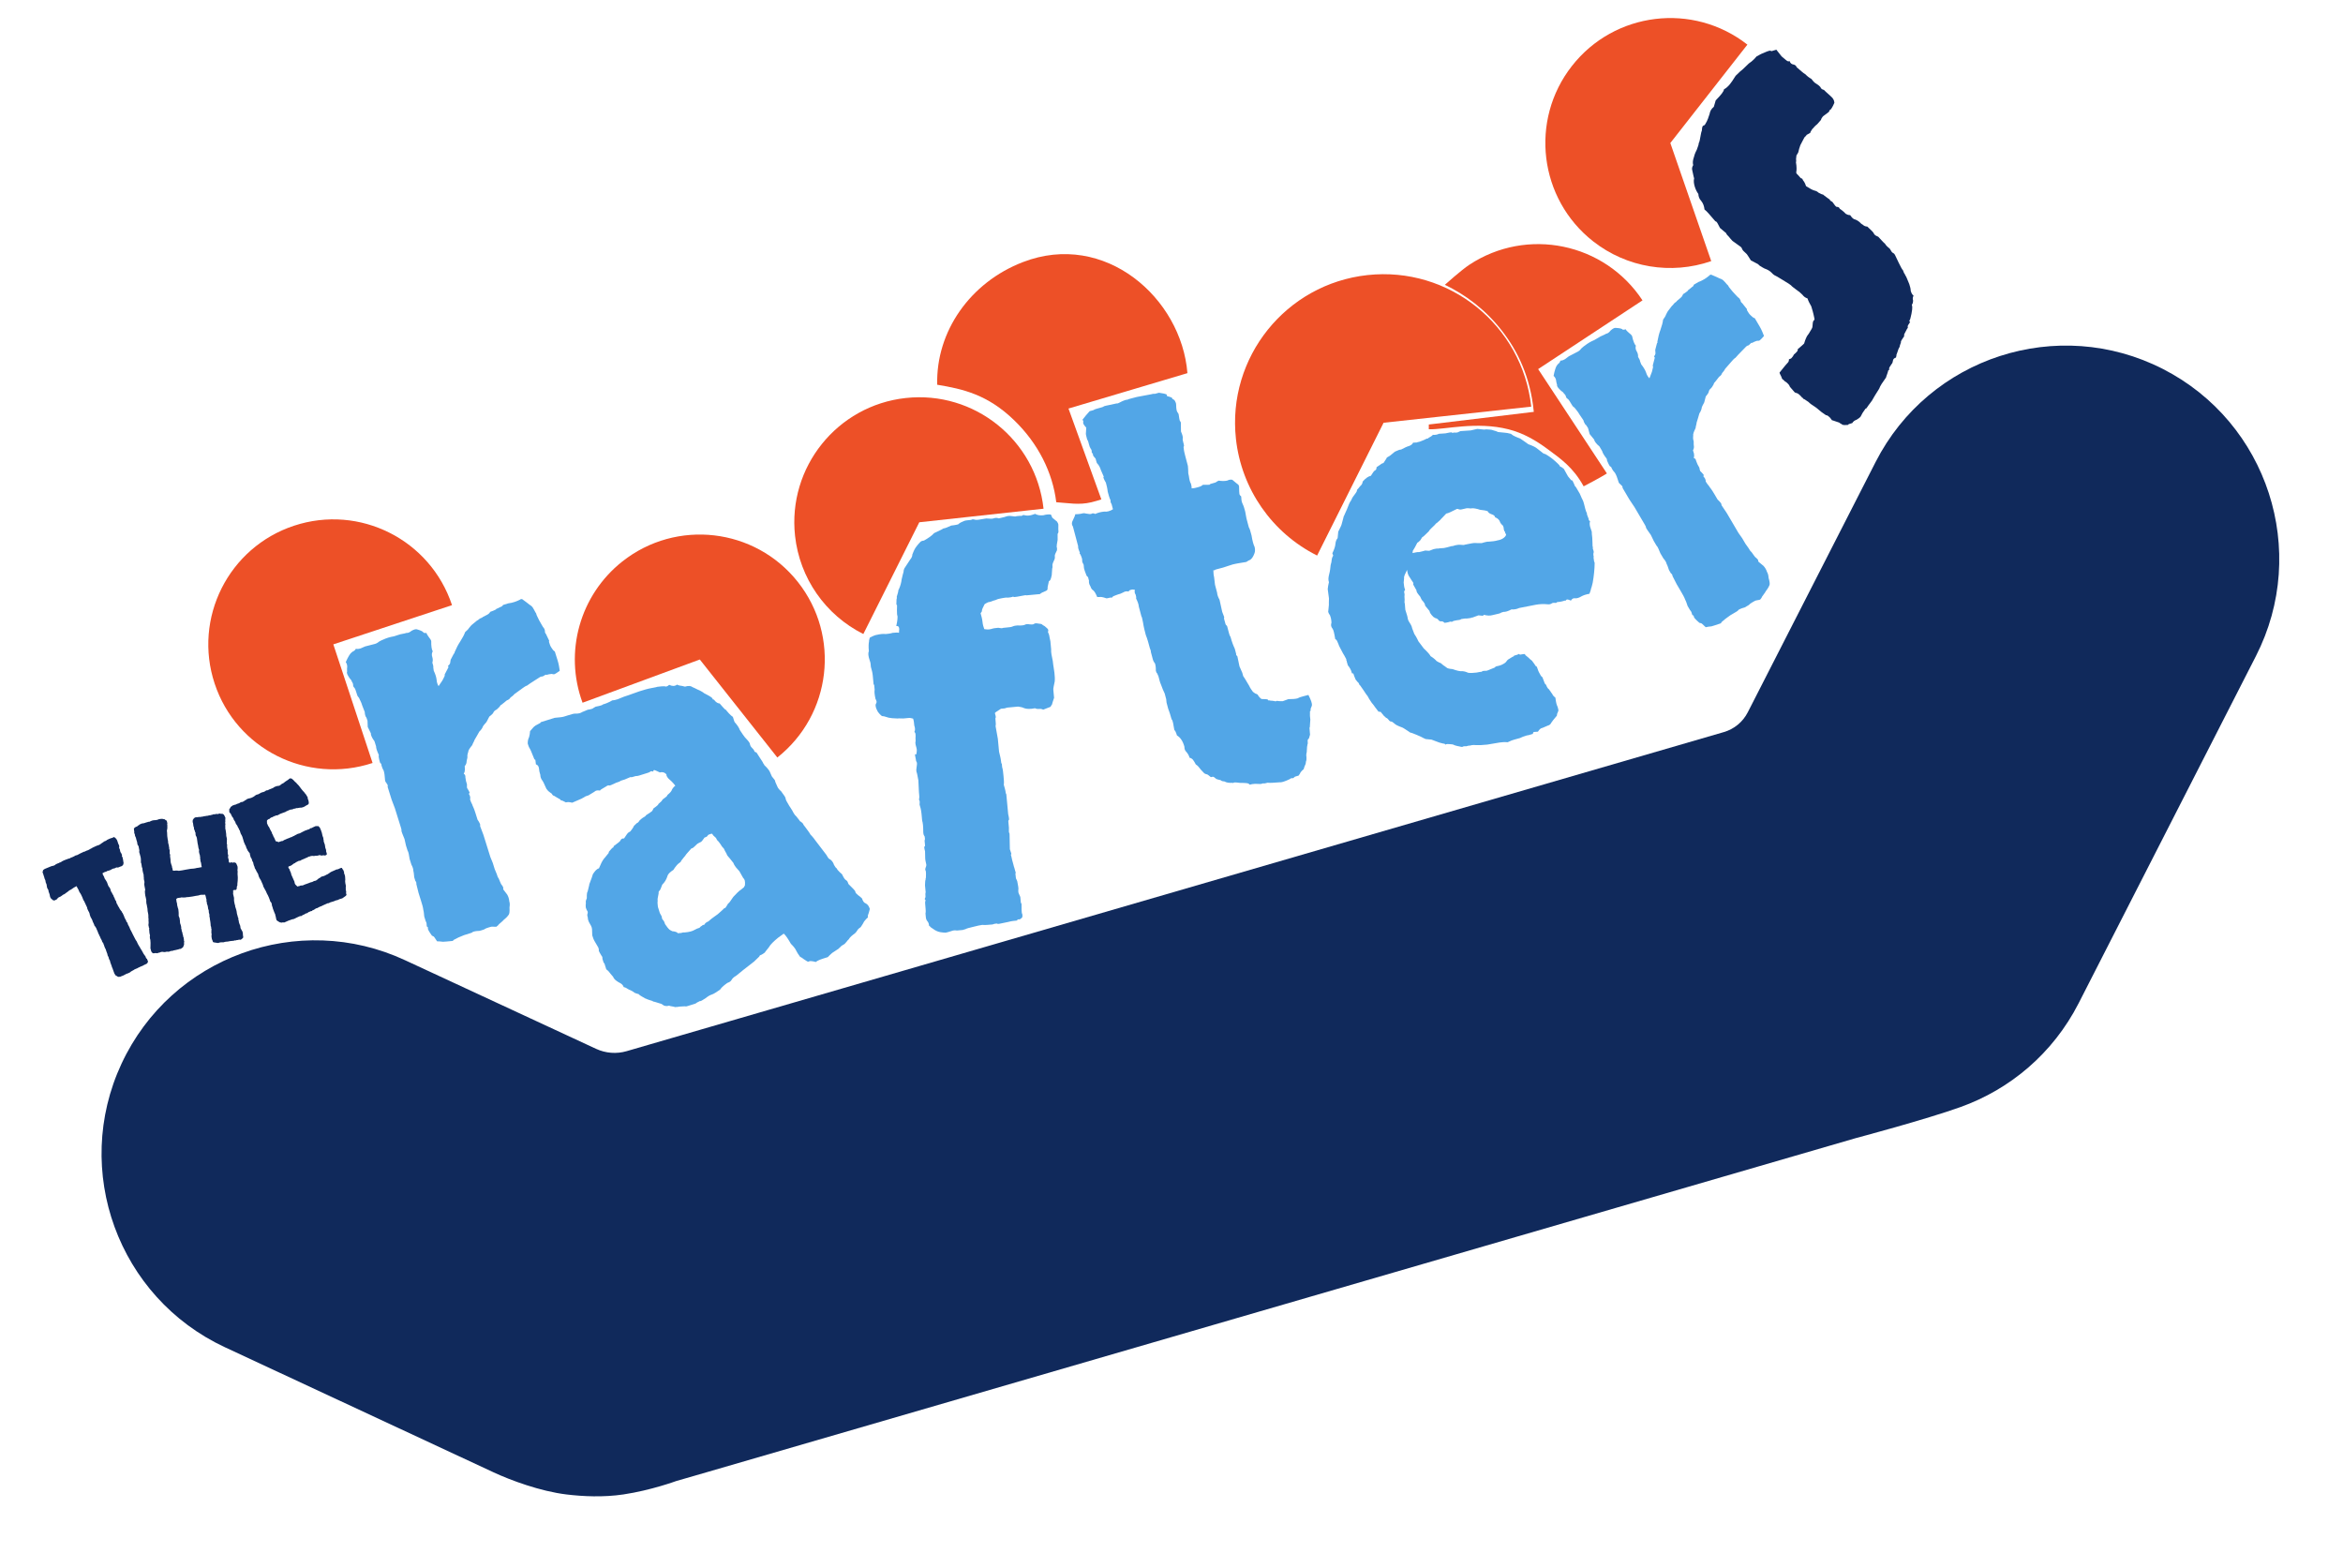 <?xml version="1.0" encoding="UTF-8" standalone="no"?>
<!DOCTYPE svg PUBLIC "-//W3C//DTD SVG 1.1//EN" "http://www.w3.org/Graphics/SVG/1.1/DTD/svg11.dtd">
<svg width="100%" height="100%" viewBox="0 0 659 441" version="1.1" xmlns="http://www.w3.org/2000/svg" xmlns:xlink="http://www.w3.org/1999/xlink" xml:space="preserve" xmlns:serif="http://www.serif.com/" style="fill-rule:evenodd;clip-rule:evenodd;stroke-linejoin:round;stroke-miterlimit:2;">
    <g transform="matrix(1,0,0,1,-4708.3,-507.704)">
        <g id="Logo-final" serif:id="Logo final" transform="matrix(0.61,0,0,0.408,2549.35,507.704)">
            <rect x="3540" y="0" width="1080" height="1080" style="fill:none;"/>
            <g transform="matrix(237.222,-110.96,74.229,354.608,3728.33,652.779)">
                <path d="M0.195,-0.446C0.201,-0.451 0.204,-0.453 0.205,-0.454C0.21,-0.459 0.212,-0.461 0.212,-0.462C0.212,-0.463 0.212,-0.463 0.213,-0.464C0.219,-0.47 0.222,-0.473 0.223,-0.474C0.223,-0.474 0.223,-0.475 0.223,-0.477C0.225,-0.477 0.227,-0.479 0.228,-0.48C0.229,-0.482 0.23,-0.484 0.231,-0.486C0.237,-0.492 0.24,-0.495 0.24,-0.495C0.241,-0.495 0.242,-0.496 0.242,-0.497C0.248,-0.504 0.253,-0.509 0.258,-0.513C0.264,-0.518 0.269,-0.523 0.272,-0.527C0.276,-0.529 0.279,-0.53 0.281,-0.532C0.284,-0.534 0.287,-0.536 0.29,-0.537C0.297,-0.54 0.3,-0.541 0.3,-0.541C0.299,-0.541 0.299,-0.541 0.301,-0.541C0.303,-0.542 0.306,-0.543 0.307,-0.543C0.309,-0.543 0.31,-0.543 0.312,-0.544C0.319,-0.545 0.324,-0.546 0.325,-0.547C0.326,-0.548 0.327,-0.548 0.328,-0.549C0.335,-0.549 0.338,-0.55 0.339,-0.55C0.34,-0.551 0.341,-0.551 0.343,-0.551C0.345,-0.551 0.347,-0.552 0.349,-0.552C0.351,-0.552 0.352,-0.552 0.354,-0.554L0.364,-0.554C0.369,-0.553 0.373,-0.553 0.376,-0.553C0.382,-0.553 0.386,-0.554 0.387,-0.554C0.388,-0.555 0.389,-0.554 0.391,-0.554C0.396,-0.547 0.4,-0.542 0.401,-0.54C0.403,-0.538 0.404,-0.536 0.405,-0.534C0.407,-0.527 0.407,-0.523 0.408,-0.521C0.408,-0.519 0.408,-0.518 0.408,-0.517C0.409,-0.509 0.41,-0.504 0.411,-0.5C0.412,-0.495 0.413,-0.491 0.414,-0.489C0.414,-0.488 0.414,-0.486 0.414,-0.485C0.413,-0.483 0.413,-0.481 0.414,-0.479C0.415,-0.471 0.416,-0.466 0.416,-0.465C0.415,-0.464 0.415,-0.463 0.415,-0.462C0.415,-0.459 0.415,-0.455 0.416,-0.452C0.417,-0.448 0.418,-0.445 0.42,-0.443L0.42,-0.425C0.42,-0.418 0.419,-0.412 0.418,-0.406C0.412,-0.404 0.408,-0.403 0.407,-0.403C0.405,-0.403 0.404,-0.404 0.402,-0.405C0.398,-0.406 0.395,-0.406 0.394,-0.406C0.392,-0.406 0.391,-0.407 0.391,-0.407C0.387,-0.406 0.384,-0.405 0.383,-0.406C0.382,-0.406 0.381,-0.406 0.38,-0.406L0.369,-0.403C0.361,-0.401 0.355,-0.399 0.352,-0.398C0.349,-0.398 0.346,-0.397 0.343,-0.396L0.325,-0.39C0.322,-0.388 0.319,-0.387 0.316,-0.386C0.314,-0.384 0.311,-0.383 0.308,-0.383C0.3,-0.38 0.296,-0.378 0.295,-0.378C0.294,-0.378 0.293,-0.377 0.292,-0.376C0.287,-0.373 0.284,-0.372 0.283,-0.372C0.283,-0.372 0.282,-0.372 0.28,-0.371C0.278,-0.37 0.277,-0.368 0.275,-0.367C0.273,-0.366 0.271,-0.365 0.268,-0.364C0.263,-0.359 0.26,-0.356 0.26,-0.356C0.255,-0.353 0.252,-0.351 0.251,-0.35C0.25,-0.348 0.248,-0.347 0.247,-0.346C0.246,-0.345 0.244,-0.344 0.242,-0.343C0.236,-0.337 0.231,-0.333 0.229,-0.331C0.227,-0.328 0.224,-0.326 0.222,-0.323C0.216,-0.319 0.212,-0.316 0.211,-0.313C0.208,-0.309 0.207,-0.306 0.207,-0.305C0.206,-0.303 0.206,-0.302 0.205,-0.301C0.204,-0.299 0.203,-0.298 0.202,-0.295C0.201,-0.293 0.199,-0.291 0.197,-0.29C0.196,-0.285 0.195,-0.282 0.194,-0.281C0.194,-0.28 0.193,-0.279 0.191,-0.277C0.193,-0.275 0.193,-0.272 0.192,-0.27C0.192,-0.268 0.191,-0.265 0.191,-0.263C0.191,-0.258 0.191,-0.255 0.19,-0.254C0.19,-0.253 0.189,-0.251 0.189,-0.25C0.191,-0.243 0.191,-0.24 0.191,-0.24C0.191,-0.24 0.19,-0.24 0.189,-0.238C0.19,-0.235 0.19,-0.231 0.188,-0.228C0.188,-0.222 0.189,-0.218 0.189,-0.218C0.189,-0.217 0.189,-0.216 0.189,-0.216C0.19,-0.209 0.19,-0.203 0.19,-0.2C0.19,-0.198 0.19,-0.195 0.19,-0.193C0.19,-0.191 0.19,-0.19 0.19,-0.188C0.192,-0.182 0.192,-0.178 0.192,-0.178C0.192,-0.177 0.191,-0.176 0.191,-0.175L0.192,-0.158C0.192,-0.15 0.192,-0.145 0.192,-0.141C0.192,-0.138 0.192,-0.133 0.192,-0.129L0.192,-0.115C0.192,-0.111 0.193,-0.107 0.193,-0.103C0.193,-0.099 0.193,-0.096 0.193,-0.095C0.193,-0.093 0.193,-0.092 0.193,-0.091C0.194,-0.083 0.194,-0.078 0.194,-0.076C0.194,-0.074 0.195,-0.073 0.195,-0.071C0.195,-0.067 0.196,-0.063 0.196,-0.061C0.198,-0.056 0.198,-0.053 0.198,-0.053C0.197,-0.052 0.197,-0.051 0.197,-0.05L0.201,-0.039C0.202,-0.035 0.202,-0.03 0.201,-0.026C0.201,-0.022 0.2,-0.019 0.198,-0.015C0.196,-0.007 0.194,-0.003 0.192,-0.002C0.188,0.001 0.185,0.002 0.183,0.003C0.181,0.004 0.18,0.004 0.179,0.005C0.175,0.007 0.172,0.008 0.17,0.009C0.169,0.01 0.167,0.011 0.164,0.012C0.163,0.012 0.161,0.011 0.158,0.01C0.156,0.009 0.153,0.009 0.15,0.009C0.147,0.009 0.144,0.009 0.141,0.01C0.138,0.01 0.135,0.01 0.132,0.01C0.125,0.008 0.121,0.008 0.12,0.008C0.118,0.009 0.117,0.009 0.115,0.009L0.102,0.009L0.091,0.01C0.084,0.011 0.08,0.012 0.08,0.012C0.08,0.013 0.08,0.013 0.079,0.013C0.07,0.011 0.064,0.01 0.061,0.009C0.057,0.007 0.054,0.006 0.051,0.005C0.049,-0.002 0.048,-0.006 0.047,-0.006C0.046,-0.007 0.046,-0.007 0.045,-0.008C0.042,-0.017 0.041,-0.022 0.042,-0.023C0.043,-0.025 0.042,-0.026 0.041,-0.027C0.042,-0.031 0.043,-0.034 0.042,-0.037C0.042,-0.04 0.042,-0.043 0.042,-0.046C0.043,-0.051 0.044,-0.055 0.044,-0.058C0.045,-0.063 0.045,-0.069 0.045,-0.075L0.045,-0.091L0.046,-0.108C0.047,-0.11 0.047,-0.112 0.046,-0.114C0.046,-0.116 0.046,-0.118 0.046,-0.121C0.047,-0.126 0.048,-0.13 0.048,-0.133C0.049,-0.136 0.049,-0.14 0.048,-0.145C0.048,-0.149 0.048,-0.153 0.048,-0.156C0.049,-0.163 0.05,-0.169 0.049,-0.172C0.049,-0.175 0.049,-0.178 0.049,-0.182L0.05,-0.194C0.049,-0.203 0.049,-0.209 0.049,-0.21C0.05,-0.212 0.05,-0.214 0.05,-0.217L0.05,-0.254L0.049,-0.271L0.049,-0.288C0.049,-0.293 0.049,-0.295 0.049,-0.296C0.05,-0.297 0.05,-0.299 0.05,-0.3C0.049,-0.302 0.049,-0.305 0.048,-0.306C0.048,-0.308 0.048,-0.31 0.049,-0.313C0.05,-0.317 0.051,-0.322 0.051,-0.327C0.05,-0.331 0.05,-0.334 0.05,-0.337C0.051,-0.34 0.05,-0.341 0.049,-0.343C0.049,-0.35 0.05,-0.354 0.05,-0.355C0.051,-0.356 0.051,-0.357 0.051,-0.358C0.05,-0.366 0.05,-0.371 0.051,-0.374C0.051,-0.377 0.051,-0.381 0.051,-0.384C0.048,-0.392 0.048,-0.398 0.049,-0.4L0.047,-0.413L0.05,-0.424C0.05,-0.428 0.05,-0.431 0.049,-0.433C0.049,-0.435 0.049,-0.438 0.05,-0.441C0.049,-0.452 0.049,-0.458 0.049,-0.459C0.048,-0.465 0.048,-0.47 0.047,-0.471C0.046,-0.473 0.046,-0.474 0.046,-0.476C0.046,-0.483 0.046,-0.488 0.045,-0.49C0.044,-0.491 0.044,-0.493 0.044,-0.494C0.045,-0.497 0.045,-0.499 0.044,-0.502C0.044,-0.505 0.043,-0.507 0.042,-0.509C0.041,-0.513 0.04,-0.516 0.04,-0.518C0.04,-0.52 0.04,-0.521 0.041,-0.522C0.042,-0.526 0.043,-0.529 0.044,-0.531C0.045,-0.534 0.045,-0.537 0.044,-0.54C0.051,-0.548 0.056,-0.552 0.058,-0.553C0.06,-0.554 0.062,-0.555 0.064,-0.555C0.066,-0.556 0.068,-0.556 0.069,-0.558C0.073,-0.556 0.076,-0.556 0.078,-0.556C0.081,-0.556 0.084,-0.557 0.087,-0.557L0.106,-0.556C0.11,-0.556 0.112,-0.557 0.115,-0.558C0.117,-0.558 0.119,-0.559 0.122,-0.559C0.129,-0.56 0.136,-0.56 0.143,-0.559C0.145,-0.559 0.147,-0.559 0.149,-0.559C0.151,-0.559 0.154,-0.559 0.156,-0.559C0.163,-0.558 0.167,-0.558 0.168,-0.558C0.17,-0.557 0.173,-0.557 0.178,-0.559C0.183,-0.56 0.187,-0.56 0.189,-0.558C0.195,-0.554 0.198,-0.551 0.198,-0.549C0.199,-0.548 0.201,-0.547 0.203,-0.547C0.203,-0.544 0.204,-0.541 0.205,-0.538C0.206,-0.535 0.207,-0.533 0.207,-0.53C0.204,-0.521 0.203,-0.514 0.204,-0.511C0.201,-0.508 0.2,-0.505 0.2,-0.501C0.2,-0.497 0.199,-0.494 0.197,-0.491C0.197,-0.487 0.197,-0.484 0.196,-0.482C0.196,-0.48 0.195,-0.478 0.195,-0.476C0.196,-0.469 0.196,-0.463 0.195,-0.458C0.194,-0.454 0.194,-0.45 0.195,-0.446Z" style="fill:rgb(82,166,231);fill-rule:nonzero;"/>
            </g>
            <g transform="matrix(237.222,-110.96,74.229,354.608,3813.65,704.52)">
                <path d="M0.549,-0.048C0.546,-0.043 0.544,-0.04 0.543,-0.039C0.542,-0.038 0.541,-0.036 0.541,-0.034C0.538,-0.033 0.535,-0.031 0.532,-0.029C0.53,-0.027 0.527,-0.024 0.523,-0.021C0.52,-0.02 0.517,-0.019 0.515,-0.017C0.513,-0.015 0.511,-0.014 0.509,-0.013C0.503,-0.011 0.498,-0.009 0.495,-0.006C0.493,-0.005 0.491,-0.004 0.49,-0.003C0.488,-0.002 0.487,-0.001 0.485,-0C0.48,0.001 0.477,0.002 0.476,0.003C0.474,0.004 0.473,0.004 0.472,0.005L0.458,0.009C0.453,0.011 0.45,0.013 0.448,0.014C0.445,0.014 0.443,0.014 0.439,0.014C0.432,0.014 0.427,0.015 0.427,0.015C0.426,0.015 0.425,0.016 0.424,0.016C0.418,0.012 0.414,0.011 0.413,0.011C0.412,0.012 0.41,0.011 0.409,0.01C0.407,0.008 0.406,0.006 0.404,0.004C0.403,0.002 0.401,0 0.399,-0.002C0.397,-0.008 0.396,-0.012 0.396,-0.013C0.395,-0.021 0.392,-0.026 0.39,-0.03C0.388,-0.039 0.386,-0.047 0.383,-0.052L0.371,-0.048C0.361,-0.044 0.353,-0.04 0.349,-0.036C0.345,-0.033 0.341,-0.031 0.339,-0.029C0.336,-0.028 0.333,-0.027 0.332,-0.027C0.33,-0.027 0.328,-0.027 0.327,-0.025C0.319,-0.021 0.315,-0.019 0.315,-0.019L0.291,-0.01L0.276,-0.004C0.271,-0.003 0.267,-0.001 0.265,0.001C0.263,0.003 0.26,0.004 0.256,0.004C0.25,0.006 0.244,0.008 0.239,0.012C0.232,0.014 0.226,0.016 0.222,0.016C0.218,0.016 0.214,0.017 0.209,0.019C0.202,0.021 0.198,0.022 0.197,0.021C0.195,0.021 0.193,0.022 0.191,0.022C0.189,0.023 0.188,0.023 0.186,0.023C0.18,0.023 0.176,0.023 0.173,0.023C0.171,0.023 0.169,0.023 0.168,0.022C0.161,0.02 0.156,0.019 0.155,0.019C0.153,0.019 0.152,0.018 0.15,0.018C0.149,0.017 0.147,0.016 0.145,0.015C0.143,0.014 0.141,0.013 0.14,0.012C0.136,0.012 0.134,0.011 0.131,0.009C0.129,0.006 0.127,0.004 0.125,0.003C0.118,-0.002 0.115,-0.004 0.114,-0.004C0.114,-0.005 0.113,-0.006 0.111,-0.007C0.105,-0.011 0.102,-0.014 0.102,-0.014C0.102,-0.014 0.101,-0.014 0.101,-0.015C0.095,-0.021 0.092,-0.025 0.093,-0.025C0.09,-0.027 0.088,-0.028 0.086,-0.03C0.085,-0.032 0.083,-0.034 0.081,-0.036C0.077,-0.039 0.075,-0.042 0.074,-0.043C0.073,-0.044 0.072,-0.045 0.07,-0.046C0.07,-0.05 0.068,-0.053 0.066,-0.055C0.064,-0.057 0.062,-0.059 0.06,-0.062C0.058,-0.065 0.057,-0.068 0.057,-0.07C0.056,-0.072 0.055,-0.075 0.054,-0.077C0.052,-0.083 0.05,-0.086 0.049,-0.087C0.049,-0.094 0.049,-0.098 0.049,-0.099C0.048,-0.099 0.048,-0.1 0.048,-0.102C0.048,-0.104 0.048,-0.106 0.048,-0.108C0.049,-0.11 0.049,-0.112 0.048,-0.114C0.047,-0.119 0.046,-0.122 0.046,-0.124C0.047,-0.126 0.047,-0.128 0.047,-0.13C0.046,-0.134 0.045,-0.138 0.044,-0.143C0.043,-0.147 0.043,-0.151 0.043,-0.155L0.046,-0.166C0.047,-0.17 0.046,-0.174 0.045,-0.178C0.044,-0.182 0.044,-0.186 0.045,-0.189C0.045,-0.191 0.045,-0.193 0.046,-0.195C0.047,-0.196 0.048,-0.198 0.048,-0.2C0.047,-0.203 0.047,-0.206 0.047,-0.208C0.048,-0.211 0.048,-0.213 0.049,-0.214C0.05,-0.218 0.051,-0.221 0.052,-0.221C0.052,-0.222 0.053,-0.222 0.054,-0.224C0.056,-0.231 0.058,-0.235 0.059,-0.235C0.063,-0.242 0.066,-0.246 0.066,-0.247C0.073,-0.256 0.077,-0.261 0.078,-0.263C0.083,-0.267 0.087,-0.27 0.092,-0.27L0.1,-0.279C0.105,-0.284 0.109,-0.286 0.109,-0.286C0.115,-0.29 0.118,-0.292 0.118,-0.292C0.118,-0.293 0.118,-0.293 0.119,-0.294C0.124,-0.297 0.127,-0.299 0.128,-0.299C0.129,-0.299 0.13,-0.299 0.13,-0.301C0.139,-0.304 0.145,-0.306 0.146,-0.308C0.148,-0.31 0.151,-0.31 0.153,-0.309C0.159,-0.314 0.163,-0.317 0.164,-0.317C0.165,-0.317 0.167,-0.318 0.168,-0.318C0.174,-0.322 0.177,-0.325 0.177,-0.325C0.177,-0.326 0.177,-0.326 0.178,-0.326C0.18,-0.327 0.182,-0.328 0.184,-0.329C0.186,-0.329 0.188,-0.33 0.19,-0.332C0.196,-0.335 0.2,-0.336 0.201,-0.336C0.202,-0.336 0.204,-0.337 0.205,-0.338C0.212,-0.34 0.216,-0.341 0.218,-0.342C0.219,-0.343 0.22,-0.344 0.222,-0.346C0.229,-0.348 0.233,-0.35 0.233,-0.351C0.237,-0.353 0.24,-0.354 0.241,-0.355C0.242,-0.356 0.243,-0.357 0.244,-0.357C0.25,-0.359 0.253,-0.36 0.254,-0.362C0.259,-0.364 0.263,-0.366 0.265,-0.369C0.267,-0.371 0.27,-0.373 0.273,-0.374C0.27,-0.382 0.267,-0.387 0.265,-0.39C0.263,-0.394 0.263,-0.397 0.263,-0.397C0.264,-0.398 0.263,-0.399 0.263,-0.4C0.261,-0.404 0.257,-0.406 0.253,-0.406C0.249,-0.41 0.246,-0.412 0.245,-0.413C0.243,-0.414 0.242,-0.413 0.242,-0.411C0.241,-0.412 0.239,-0.413 0.237,-0.413C0.235,-0.412 0.233,-0.412 0.231,-0.412L0.215,-0.412C0.213,-0.412 0.211,-0.412 0.208,-0.413C0.202,-0.413 0.199,-0.413 0.199,-0.414C0.198,-0.414 0.198,-0.414 0.197,-0.414L0.187,-0.413C0.183,-0.413 0.181,-0.413 0.179,-0.413C0.177,-0.412 0.174,-0.412 0.17,-0.412C0.161,-0.411 0.157,-0.41 0.156,-0.411C0.155,-0.412 0.153,-0.412 0.15,-0.411C0.141,-0.409 0.137,-0.408 0.137,-0.407C0.133,-0.409 0.13,-0.41 0.126,-0.408C0.122,-0.407 0.118,-0.406 0.114,-0.405C0.11,-0.405 0.107,-0.405 0.105,-0.404C0.103,-0.404 0.101,-0.403 0.1,-0.403L0.081,-0.401C0.076,-0.404 0.073,-0.405 0.07,-0.405C0.066,-0.409 0.064,-0.411 0.063,-0.411C0.062,-0.411 0.062,-0.412 0.062,-0.413C0.057,-0.418 0.054,-0.422 0.053,-0.423C0.051,-0.424 0.05,-0.426 0.05,-0.428C0.048,-0.431 0.046,-0.433 0.045,-0.435C0.044,-0.437 0.044,-0.438 0.043,-0.44C0.042,-0.45 0.041,-0.456 0.04,-0.458C0.039,-0.461 0.039,-0.465 0.04,-0.468C0.04,-0.471 0.04,-0.475 0.041,-0.479C0.042,-0.484 0.041,-0.487 0.038,-0.489C0.039,-0.495 0.04,-0.498 0.039,-0.498C0.038,-0.498 0.038,-0.499 0.038,-0.5C0.037,-0.509 0.037,-0.516 0.036,-0.52C0.035,-0.523 0.035,-0.527 0.035,-0.53C0.036,-0.534 0.038,-0.538 0.041,-0.541C0.043,-0.544 0.045,-0.548 0.046,-0.551C0.052,-0.555 0.056,-0.557 0.056,-0.557C0.056,-0.557 0.057,-0.557 0.059,-0.558C0.065,-0.559 0.069,-0.56 0.069,-0.56C0.069,-0.56 0.07,-0.561 0.07,-0.561C0.077,-0.561 0.086,-0.561 0.097,-0.561C0.106,-0.559 0.111,-0.558 0.114,-0.558C0.116,-0.558 0.119,-0.558 0.122,-0.558C0.129,-0.558 0.133,-0.558 0.136,-0.557C0.141,-0.555 0.146,-0.555 0.149,-0.556C0.153,-0.556 0.157,-0.557 0.16,-0.557C0.166,-0.556 0.17,-0.556 0.171,-0.557C0.173,-0.557 0.174,-0.558 0.176,-0.558C0.184,-0.557 0.189,-0.557 0.19,-0.558C0.192,-0.558 0.193,-0.558 0.194,-0.558C0.199,-0.558 0.202,-0.559 0.204,-0.559C0.205,-0.559 0.207,-0.56 0.209,-0.56C0.212,-0.559 0.216,-0.559 0.219,-0.559C0.223,-0.559 0.227,-0.56 0.231,-0.56C0.244,-0.56 0.254,-0.561 0.262,-0.561C0.27,-0.561 0.278,-0.561 0.285,-0.56C0.292,-0.559 0.295,-0.559 0.296,-0.559C0.302,-0.558 0.306,-0.557 0.309,-0.556C0.311,-0.554 0.314,-0.554 0.318,-0.556C0.322,-0.552 0.327,-0.55 0.332,-0.552C0.335,-0.549 0.338,-0.548 0.34,-0.547C0.342,-0.546 0.343,-0.545 0.345,-0.544C0.352,-0.544 0.356,-0.542 0.358,-0.539C0.364,-0.534 0.366,-0.531 0.367,-0.531C0.367,-0.53 0.368,-0.53 0.368,-0.53C0.371,-0.527 0.374,-0.524 0.375,-0.522C0.376,-0.521 0.378,-0.519 0.379,-0.518C0.385,-0.512 0.388,-0.508 0.387,-0.507C0.387,-0.506 0.387,-0.506 0.389,-0.505C0.391,-0.499 0.394,-0.496 0.397,-0.495C0.4,-0.488 0.402,-0.484 0.403,-0.482C0.404,-0.481 0.405,-0.48 0.405,-0.479C0.409,-0.469 0.412,-0.465 0.413,-0.464L0.413,-0.457C0.413,-0.455 0.413,-0.453 0.414,-0.452C0.417,-0.445 0.418,-0.44 0.418,-0.437C0.42,-0.429 0.422,-0.424 0.423,-0.421C0.427,-0.413 0.429,-0.408 0.428,-0.406C0.428,-0.404 0.428,-0.402 0.429,-0.4C0.431,-0.396 0.432,-0.394 0.432,-0.392C0.432,-0.39 0.433,-0.389 0.435,-0.388L0.438,-0.377C0.44,-0.37 0.441,-0.367 0.441,-0.365C0.441,-0.364 0.442,-0.363 0.442,-0.361C0.446,-0.354 0.448,-0.348 0.448,-0.346C0.448,-0.343 0.449,-0.34 0.449,-0.337C0.452,-0.33 0.453,-0.327 0.452,-0.326C0.453,-0.319 0.453,-0.314 0.454,-0.312C0.455,-0.309 0.456,-0.307 0.457,-0.306C0.46,-0.297 0.462,-0.292 0.461,-0.29C0.461,-0.287 0.461,-0.285 0.462,-0.282C0.463,-0.277 0.464,-0.273 0.465,-0.27C0.466,-0.266 0.467,-0.263 0.467,-0.261C0.468,-0.258 0.468,-0.256 0.47,-0.253C0.473,-0.246 0.474,-0.242 0.474,-0.242C0.474,-0.242 0.474,-0.242 0.475,-0.241C0.476,-0.24 0.477,-0.238 0.478,-0.236C0.478,-0.234 0.479,-0.231 0.48,-0.229C0.483,-0.22 0.485,-0.215 0.485,-0.213C0.489,-0.205 0.49,-0.201 0.49,-0.201L0.502,-0.168C0.503,-0.163 0.504,-0.16 0.505,-0.159C0.506,-0.158 0.507,-0.157 0.508,-0.155C0.509,-0.153 0.51,-0.15 0.51,-0.146C0.511,-0.143 0.511,-0.14 0.513,-0.138C0.513,-0.136 0.514,-0.134 0.515,-0.132C0.516,-0.13 0.517,-0.128 0.519,-0.125C0.52,-0.118 0.521,-0.114 0.523,-0.112C0.525,-0.11 0.525,-0.107 0.525,-0.104C0.529,-0.096 0.532,-0.091 0.532,-0.09C0.533,-0.089 0.533,-0.087 0.533,-0.084C0.535,-0.08 0.537,-0.077 0.538,-0.076C0.539,-0.074 0.54,-0.073 0.541,-0.071C0.541,-0.066 0.542,-0.062 0.545,-0.06C0.548,-0.057 0.549,-0.053 0.549,-0.048ZM0.296,-0.266C0.291,-0.262 0.288,-0.26 0.286,-0.26C0.283,-0.26 0.282,-0.259 0.28,-0.259C0.274,-0.256 0.27,-0.254 0.269,-0.254C0.267,-0.254 0.266,-0.254 0.265,-0.253C0.256,-0.248 0.252,-0.245 0.251,-0.244C0.248,-0.242 0.246,-0.241 0.245,-0.24C0.243,-0.239 0.242,-0.238 0.24,-0.236C0.237,-0.235 0.234,-0.234 0.231,-0.232C0.228,-0.23 0.225,-0.228 0.223,-0.226C0.216,-0.224 0.211,-0.222 0.208,-0.217C0.205,-0.213 0.201,-0.209 0.195,-0.206C0.191,-0.201 0.189,-0.198 0.187,-0.197C0.185,-0.196 0.184,-0.195 0.184,-0.193C0.18,-0.186 0.178,-0.182 0.178,-0.18C0.176,-0.176 0.176,-0.173 0.175,-0.169C0.175,-0.166 0.175,-0.162 0.175,-0.157C0.176,-0.152 0.177,-0.149 0.176,-0.148C0.176,-0.147 0.176,-0.146 0.176,-0.145C0.177,-0.143 0.178,-0.14 0.178,-0.138C0.178,-0.136 0.178,-0.134 0.179,-0.132C0.181,-0.125 0.183,-0.122 0.184,-0.121C0.185,-0.12 0.186,-0.119 0.187,-0.118C0.192,-0.116 0.194,-0.114 0.195,-0.113C0.195,-0.112 0.196,-0.111 0.197,-0.111C0.199,-0.111 0.2,-0.11 0.202,-0.11C0.204,-0.11 0.206,-0.11 0.208,-0.109C0.217,-0.107 0.223,-0.107 0.227,-0.108C0.231,-0.109 0.234,-0.109 0.237,-0.109C0.239,-0.11 0.24,-0.111 0.242,-0.111C0.243,-0.112 0.245,-0.112 0.248,-0.112C0.249,-0.114 0.251,-0.114 0.253,-0.115C0.256,-0.115 0.258,-0.116 0.26,-0.117C0.262,-0.118 0.265,-0.119 0.268,-0.12C0.271,-0.121 0.274,-0.122 0.277,-0.123C0.284,-0.126 0.288,-0.128 0.29,-0.129C0.291,-0.13 0.293,-0.13 0.294,-0.13C0.298,-0.133 0.3,-0.135 0.301,-0.136C0.302,-0.136 0.303,-0.137 0.305,-0.138L0.314,-0.145C0.321,-0.149 0.325,-0.151 0.325,-0.151C0.326,-0.151 0.326,-0.151 0.327,-0.152C0.334,-0.154 0.337,-0.156 0.338,-0.156C0.339,-0.157 0.34,-0.158 0.341,-0.159C0.344,-0.166 0.344,-0.17 0.342,-0.173C0.341,-0.178 0.34,-0.183 0.339,-0.187C0.338,-0.19 0.336,-0.193 0.335,-0.196C0.334,-0.199 0.333,-0.202 0.333,-0.205C0.33,-0.213 0.328,-0.218 0.327,-0.22C0.326,-0.222 0.326,-0.223 0.326,-0.225C0.325,-0.23 0.324,-0.234 0.324,-0.236C0.323,-0.237 0.323,-0.239 0.322,-0.24C0.32,-0.248 0.318,-0.253 0.317,-0.254C0.317,-0.255 0.316,-0.257 0.316,-0.259C0.314,-0.263 0.312,-0.265 0.312,-0.267C0.312,-0.268 0.311,-0.269 0.31,-0.269C0.306,-0.269 0.304,-0.269 0.303,-0.268C0.301,-0.266 0.299,-0.266 0.296,-0.266Z" style="fill:rgb(82,166,231);fill-rule:nonzero;"/>
            </g>
            <g transform="matrix(247.47,-34.825,23.297,369.927,3947.79,641.944)">
                <path d="M0.379,-0.735C0.383,-0.731 0.385,-0.729 0.387,-0.727C0.388,-0.725 0.389,-0.723 0.389,-0.721C0.388,-0.714 0.388,-0.71 0.388,-0.708C0.388,-0.707 0.387,-0.705 0.386,-0.704L0.385,-0.693C0.383,-0.686 0.382,-0.682 0.382,-0.68C0.383,-0.678 0.382,-0.676 0.382,-0.674C0.379,-0.669 0.377,-0.666 0.377,-0.664C0.377,-0.662 0.377,-0.66 0.376,-0.658C0.373,-0.653 0.371,-0.649 0.371,-0.647C0.371,-0.645 0.371,-0.643 0.37,-0.641L0.368,-0.629C0.366,-0.622 0.364,-0.619 0.363,-0.619C0.362,-0.618 0.361,-0.618 0.361,-0.616C0.359,-0.61 0.358,-0.607 0.358,-0.605C0.358,-0.603 0.357,-0.602 0.355,-0.601C0.349,-0.599 0.345,-0.598 0.343,-0.596L0.324,-0.596C0.322,-0.596 0.32,-0.596 0.318,-0.596C0.316,-0.597 0.313,-0.596 0.31,-0.596C0.302,-0.595 0.297,-0.595 0.296,-0.595C0.295,-0.595 0.294,-0.595 0.293,-0.596C0.29,-0.595 0.286,-0.595 0.283,-0.595C0.279,-0.596 0.276,-0.595 0.272,-0.595C0.269,-0.595 0.266,-0.594 0.264,-0.594C0.261,-0.593 0.258,-0.592 0.256,-0.592C0.253,-0.591 0.249,-0.59 0.246,-0.59C0.243,-0.589 0.241,-0.588 0.239,-0.587C0.235,-0.581 0.233,-0.577 0.233,-0.576C0.233,-0.574 0.232,-0.573 0.23,-0.571C0.231,-0.565 0.232,-0.56 0.232,-0.555C0.232,-0.549 0.233,-0.545 0.234,-0.541C0.238,-0.54 0.242,-0.539 0.247,-0.54C0.251,-0.541 0.255,-0.541 0.26,-0.541C0.264,-0.54 0.267,-0.539 0.269,-0.54C0.27,-0.54 0.271,-0.54 0.272,-0.54C0.28,-0.54 0.285,-0.54 0.287,-0.541C0.29,-0.542 0.293,-0.542 0.296,-0.542C0.302,-0.541 0.307,-0.541 0.31,-0.542C0.312,-0.543 0.315,-0.543 0.318,-0.542C0.323,-0.541 0.326,-0.541 0.327,-0.542C0.328,-0.543 0.331,-0.543 0.334,-0.542C0.337,-0.541 0.34,-0.541 0.341,-0.54C0.342,-0.539 0.344,-0.537 0.346,-0.536C0.35,-0.532 0.352,-0.53 0.352,-0.528C0.352,-0.527 0.352,-0.526 0.351,-0.525C0.352,-0.522 0.353,-0.519 0.353,-0.516C0.353,-0.513 0.354,-0.51 0.354,-0.507L0.354,-0.492C0.353,-0.487 0.354,-0.479 0.355,-0.47C0.355,-0.461 0.356,-0.454 0.356,-0.448C0.356,-0.442 0.356,-0.437 0.355,-0.432C0.353,-0.425 0.351,-0.42 0.351,-0.417L0.351,-0.402C0.348,-0.395 0.346,-0.391 0.346,-0.39C0.345,-0.389 0.344,-0.388 0.343,-0.386C0.336,-0.384 0.332,-0.383 0.329,-0.382C0.327,-0.383 0.325,-0.384 0.322,-0.384C0.32,-0.384 0.317,-0.384 0.314,-0.386C0.305,-0.385 0.298,-0.386 0.294,-0.388C0.291,-0.39 0.287,-0.391 0.283,-0.392C0.281,-0.392 0.277,-0.392 0.273,-0.392C0.27,-0.392 0.266,-0.392 0.264,-0.392C0.261,-0.392 0.259,-0.391 0.258,-0.391C0.257,-0.391 0.254,-0.391 0.251,-0.391C0.244,-0.387 0.241,-0.386 0.24,-0.385C0.24,-0.385 0.239,-0.384 0.239,-0.384C0.24,-0.38 0.24,-0.377 0.24,-0.376C0.239,-0.375 0.239,-0.374 0.239,-0.373C0.239,-0.366 0.239,-0.362 0.238,-0.36L0.24,-0.336C0.24,-0.326 0.24,-0.318 0.24,-0.312C0.241,-0.305 0.242,-0.299 0.242,-0.294C0.242,-0.292 0.242,-0.29 0.243,-0.289C0.243,-0.288 0.243,-0.286 0.243,-0.283C0.244,-0.279 0.244,-0.273 0.244,-0.266C0.244,-0.259 0.244,-0.254 0.243,-0.25C0.244,-0.244 0.245,-0.24 0.245,-0.238C0.245,-0.236 0.245,-0.234 0.246,-0.232L0.246,-0.195C0.247,-0.188 0.247,-0.184 0.246,-0.184C0.245,-0.183 0.245,-0.182 0.245,-0.181L0.245,-0.17C0.244,-0.163 0.244,-0.16 0.245,-0.16C0.245,-0.159 0.245,-0.159 0.245,-0.157L0.243,-0.13C0.244,-0.125 0.245,-0.122 0.245,-0.121C0.244,-0.12 0.244,-0.12 0.244,-0.119C0.245,-0.115 0.245,-0.11 0.246,-0.106C0.247,-0.102 0.247,-0.098 0.248,-0.095C0.249,-0.088 0.25,-0.085 0.25,-0.085C0.249,-0.085 0.249,-0.085 0.249,-0.084C0.249,-0.077 0.249,-0.074 0.25,-0.073C0.25,-0.073 0.25,-0.072 0.251,-0.07C0.252,-0.062 0.252,-0.057 0.252,-0.056C0.251,-0.051 0.251,-0.048 0.252,-0.046C0.253,-0.044 0.253,-0.042 0.254,-0.04C0.254,-0.033 0.254,-0.029 0.254,-0.029C0.255,-0.028 0.255,-0.028 0.255,-0.026C0.254,-0.018 0.254,-0.013 0.254,-0.01C0.255,-0.008 0.255,-0.005 0.254,-0.002C0.251,0.001 0.248,0.002 0.247,0.001C0.245,0.001 0.244,0.002 0.244,0.003C0.239,0.003 0.233,0.003 0.228,0.004C0.222,0.005 0.216,0.005 0.21,0.006C0.209,0.006 0.207,0.006 0.206,0.005C0.204,0.005 0.201,0.005 0.198,0.006C0.19,0.006 0.183,0.006 0.179,0.005C0.175,0.005 0.169,0.006 0.162,0.007C0.154,0.008 0.149,0.009 0.147,0.01C0.145,0.01 0.143,0.011 0.142,0.011C0.138,0.011 0.135,0.011 0.131,0.011C0.128,0.01 0.124,0.01 0.121,0.011C0.116,0.012 0.112,0.013 0.11,0.013C0.108,0.013 0.105,0.012 0.104,0.012C0.098,0.011 0.094,0.009 0.09,0.006C0.084,0.001 0.081,-0.001 0.082,-0.002C0.082,-0.003 0.081,-0.003 0.08,-0.002C0.081,-0.005 0.08,-0.008 0.079,-0.01C0.077,-0.013 0.076,-0.015 0.076,-0.019C0.076,-0.021 0.076,-0.024 0.076,-0.026C0.077,-0.029 0.077,-0.032 0.077,-0.035C0.077,-0.043 0.077,-0.048 0.078,-0.049C0.079,-0.05 0.078,-0.051 0.077,-0.053C0.078,-0.054 0.079,-0.056 0.079,-0.058C0.079,-0.06 0.079,-0.063 0.08,-0.065L0.08,-0.078C0.081,-0.084 0.081,-0.087 0.082,-0.088C0.082,-0.089 0.082,-0.09 0.083,-0.092C0.084,-0.098 0.084,-0.102 0.084,-0.104C0.083,-0.106 0.083,-0.108 0.084,-0.11C0.085,-0.112 0.086,-0.114 0.086,-0.116C0.085,-0.123 0.085,-0.126 0.085,-0.127L0.086,-0.141C0.085,-0.146 0.085,-0.15 0.086,-0.15C0.087,-0.15 0.087,-0.151 0.087,-0.152C0.087,-0.157 0.087,-0.16 0.087,-0.161C0.088,-0.162 0.088,-0.164 0.088,-0.165C0.088,-0.167 0.088,-0.169 0.087,-0.17C0.086,-0.172 0.086,-0.174 0.086,-0.176C0.087,-0.187 0.087,-0.194 0.086,-0.198C0.086,-0.201 0.086,-0.206 0.086,-0.211C0.086,-0.218 0.085,-0.224 0.084,-0.228C0.085,-0.233 0.085,-0.236 0.084,-0.236C0.084,-0.237 0.084,-0.238 0.084,-0.238C0.085,-0.241 0.085,-0.243 0.085,-0.246L0.085,-0.251L0.086,-0.273C0.085,-0.282 0.085,-0.287 0.084,-0.289C0.084,-0.29 0.084,-0.292 0.084,-0.293C0.086,-0.301 0.087,-0.306 0.086,-0.307C0.085,-0.309 0.085,-0.31 0.085,-0.312C0.084,-0.319 0.084,-0.322 0.085,-0.322C0.086,-0.321 0.087,-0.322 0.087,-0.322C0.088,-0.326 0.089,-0.33 0.088,-0.334C0.087,-0.338 0.087,-0.341 0.087,-0.343C0.088,-0.346 0.088,-0.348 0.088,-0.351C0.089,-0.357 0.089,-0.361 0.088,-0.362C0.087,-0.363 0.087,-0.364 0.088,-0.365C0.089,-0.368 0.089,-0.371 0.088,-0.375C0.088,-0.38 0.088,-0.384 0.087,-0.388C0.084,-0.389 0.082,-0.39 0.079,-0.39L0.069,-0.39C0.062,-0.391 0.059,-0.391 0.059,-0.391C0.059,-0.391 0.058,-0.391 0.058,-0.391C0.05,-0.392 0.045,-0.393 0.042,-0.394C0.035,-0.397 0.032,-0.398 0.031,-0.398C0.031,-0.398 0.03,-0.398 0.03,-0.398C0.026,-0.402 0.024,-0.405 0.023,-0.407C0.02,-0.414 0.019,-0.419 0.021,-0.422C0.023,-0.424 0.023,-0.427 0.021,-0.431C0.02,-0.439 0.02,-0.445 0.021,-0.448C0.021,-0.453 0.021,-0.456 0.021,-0.457C0.02,-0.458 0.02,-0.458 0.02,-0.459L0.02,-0.475C0.02,-0.48 0.019,-0.486 0.018,-0.491L0.018,-0.497C0.018,-0.5 0.017,-0.502 0.017,-0.503C0.015,-0.511 0.015,-0.517 0.017,-0.52C0.017,-0.529 0.018,-0.535 0.019,-0.538C0.019,-0.54 0.02,-0.542 0.021,-0.545C0.028,-0.548 0.032,-0.549 0.034,-0.549C0.041,-0.55 0.047,-0.55 0.051,-0.549C0.055,-0.549 0.06,-0.549 0.064,-0.55C0.069,-0.55 0.073,-0.55 0.076,-0.549C0.076,-0.549 0.076,-0.552 0.077,-0.556C0.077,-0.56 0.076,-0.562 0.072,-0.562C0.075,-0.571 0.076,-0.577 0.076,-0.58C0.075,-0.583 0.076,-0.587 0.076,-0.591C0.077,-0.597 0.077,-0.601 0.077,-0.601C0.076,-0.601 0.076,-0.601 0.076,-0.602C0.077,-0.609 0.077,-0.613 0.078,-0.613C0.078,-0.614 0.078,-0.615 0.078,-0.616C0.081,-0.623 0.082,-0.626 0.082,-0.627C0.082,-0.628 0.082,-0.628 0.083,-0.629C0.087,-0.636 0.089,-0.642 0.09,-0.647C0.092,-0.654 0.094,-0.658 0.095,-0.661C0.095,-0.663 0.096,-0.665 0.097,-0.667L0.109,-0.682C0.113,-0.686 0.114,-0.689 0.114,-0.691C0.116,-0.695 0.118,-0.699 0.121,-0.703C0.126,-0.709 0.13,-0.712 0.131,-0.713C0.132,-0.714 0.134,-0.715 0.138,-0.715C0.147,-0.719 0.154,-0.723 0.158,-0.727C0.163,-0.729 0.167,-0.73 0.169,-0.731C0.172,-0.732 0.174,-0.733 0.176,-0.734C0.18,-0.734 0.185,-0.736 0.191,-0.738C0.199,-0.738 0.203,-0.739 0.204,-0.739C0.205,-0.74 0.207,-0.741 0.209,-0.742C0.211,-0.743 0.213,-0.743 0.215,-0.744C0.217,-0.745 0.222,-0.745 0.229,-0.745C0.23,-0.746 0.233,-0.746 0.235,-0.745C0.237,-0.744 0.24,-0.744 0.242,-0.744L0.257,-0.745C0.263,-0.744 0.268,-0.743 0.271,-0.744C0.275,-0.745 0.278,-0.744 0.28,-0.743C0.285,-0.744 0.29,-0.744 0.293,-0.745C0.297,-0.746 0.3,-0.746 0.304,-0.745C0.309,-0.744 0.312,-0.743 0.313,-0.744C0.313,-0.744 0.314,-0.744 0.315,-0.744C0.317,-0.744 0.318,-0.744 0.32,-0.744C0.322,-0.743 0.324,-0.744 0.326,-0.745C0.329,-0.744 0.332,-0.743 0.336,-0.743C0.34,-0.743 0.344,-0.744 0.348,-0.745C0.352,-0.742 0.357,-0.741 0.363,-0.741C0.368,-0.742 0.373,-0.742 0.377,-0.741L0.379,-0.735Z" style="fill:rgb(82,166,231);fill-rule:nonzero;"/>
            </g>
            <g transform="matrix(240.232,-95.399,63.819,359.107,4064.66,558.798)">
                <path d="M0.247,-0.553C0.251,-0.552 0.255,-0.552 0.258,-0.552C0.262,-0.552 0.265,-0.552 0.269,-0.554C0.276,-0.552 0.28,-0.551 0.281,-0.551C0.282,-0.552 0.283,-0.552 0.284,-0.552C0.29,-0.552 0.294,-0.552 0.295,-0.553C0.296,-0.553 0.298,-0.554 0.299,-0.554C0.306,-0.551 0.311,-0.55 0.315,-0.55C0.319,-0.551 0.322,-0.55 0.324,-0.549C0.329,-0.542 0.331,-0.539 0.332,-0.538C0.333,-0.537 0.333,-0.535 0.333,-0.534C0.331,-0.526 0.33,-0.521 0.33,-0.52C0.33,-0.518 0.331,-0.516 0.332,-0.515C0.331,-0.51 0.33,-0.506 0.331,-0.501C0.332,-0.496 0.332,-0.492 0.332,-0.486L0.331,-0.473L0.331,-0.456C0.332,-0.453 0.332,-0.448 0.332,-0.44C0.331,-0.43 0.331,-0.423 0.332,-0.418C0.332,-0.414 0.331,-0.41 0.329,-0.407C0.325,-0.401 0.321,-0.398 0.318,-0.397C0.316,-0.397 0.313,-0.396 0.31,-0.395C0.299,-0.396 0.291,-0.397 0.284,-0.397C0.278,-0.397 0.271,-0.396 0.266,-0.396C0.258,-0.396 0.253,-0.396 0.251,-0.396C0.25,-0.395 0.248,-0.395 0.247,-0.396C0.246,-0.392 0.245,-0.387 0.245,-0.383C0.244,-0.378 0.244,-0.374 0.243,-0.369C0.243,-0.364 0.243,-0.359 0.243,-0.354C0.242,-0.349 0.243,-0.344 0.244,-0.34L0.243,-0.317C0.244,-0.31 0.244,-0.306 0.244,-0.306C0.243,-0.305 0.243,-0.304 0.243,-0.303C0.243,-0.295 0.243,-0.291 0.244,-0.291C0.245,-0.29 0.245,-0.289 0.245,-0.288L0.245,-0.276C0.245,-0.274 0.245,-0.271 0.246,-0.268C0.246,-0.258 0.247,-0.25 0.248,-0.245C0.248,-0.241 0.248,-0.237 0.248,-0.235C0.247,-0.233 0.248,-0.232 0.249,-0.23L0.248,-0.211L0.25,-0.198C0.25,-0.196 0.25,-0.194 0.25,-0.192C0.251,-0.19 0.251,-0.188 0.252,-0.186L0.256,-0.172C0.257,-0.166 0.259,-0.162 0.26,-0.159C0.262,-0.156 0.264,-0.154 0.267,-0.152C0.268,-0.148 0.27,-0.144 0.272,-0.142C0.279,-0.14 0.282,-0.139 0.283,-0.138C0.283,-0.136 0.284,-0.136 0.285,-0.136C0.288,-0.134 0.291,-0.134 0.292,-0.133C0.293,-0.133 0.295,-0.132 0.296,-0.131C0.298,-0.132 0.3,-0.131 0.302,-0.13C0.304,-0.129 0.306,-0.129 0.309,-0.128L0.32,-0.129C0.327,-0.127 0.333,-0.126 0.337,-0.126C0.341,-0.127 0.344,-0.127 0.348,-0.127L0.358,-0.127C0.36,-0.117 0.361,-0.11 0.359,-0.106C0.357,-0.103 0.355,-0.101 0.355,-0.1C0.355,-0.098 0.354,-0.097 0.353,-0.097C0.351,-0.09 0.35,-0.086 0.35,-0.084C0.35,-0.082 0.349,-0.08 0.348,-0.077C0.346,-0.071 0.345,-0.068 0.345,-0.068C0.344,-0.068 0.344,-0.067 0.344,-0.066C0.343,-0.06 0.342,-0.056 0.342,-0.055C0.339,-0.05 0.338,-0.048 0.337,-0.048C0.336,-0.048 0.336,-0.047 0.335,-0.046C0.334,-0.042 0.334,-0.04 0.333,-0.039C0.332,-0.038 0.332,-0.036 0.331,-0.035C0.329,-0.029 0.328,-0.026 0.328,-0.026C0.328,-0.026 0.328,-0.025 0.327,-0.024C0.326,-0.022 0.325,-0.019 0.325,-0.017C0.324,-0.014 0.324,-0.011 0.322,-0.009C0.321,-0.006 0.32,-0.004 0.318,-0.002C0.317,-0.001 0.316,0.001 0.314,0.004C0.311,0.005 0.309,0.007 0.307,0.008C0.306,0.01 0.304,0.011 0.302,0.013C0.297,0.013 0.294,0.013 0.293,0.014C0.293,0.014 0.292,0.015 0.291,0.015C0.288,0.014 0.286,0.014 0.285,0.015C0.283,0.015 0.281,0.016 0.279,0.016C0.272,0.017 0.267,0.017 0.265,0.016C0.255,0.014 0.248,0.013 0.243,0.011C0.239,0.011 0.236,0.011 0.235,0.01C0.233,0.01 0.232,0.01 0.23,0.01C0.227,0.009 0.223,0.008 0.22,0.007C0.216,0.006 0.213,0.006 0.21,0.006C0.209,0.003 0.206,0.002 0.203,0.001C0.2,0 0.197,-0.001 0.193,-0.002C0.186,-0.005 0.182,-0.006 0.182,-0.005C0.181,-0.005 0.18,-0.005 0.179,-0.006C0.177,-0.006 0.175,-0.007 0.172,-0.008C0.17,-0.009 0.168,-0.01 0.166,-0.012C0.163,-0.013 0.161,-0.014 0.16,-0.016C0.158,-0.017 0.156,-0.018 0.153,-0.02C0.152,-0.021 0.151,-0.023 0.15,-0.024C0.149,-0.026 0.147,-0.026 0.144,-0.026C0.141,-0.03 0.139,-0.033 0.138,-0.033C0.136,-0.034 0.135,-0.035 0.134,-0.036C0.13,-0.043 0.128,-0.047 0.127,-0.05C0.126,-0.052 0.125,-0.054 0.123,-0.056C0.122,-0.06 0.121,-0.064 0.12,-0.066C0.119,-0.068 0.117,-0.07 0.115,-0.071C0.115,-0.075 0.114,-0.079 0.112,-0.083C0.11,-0.086 0.11,-0.09 0.111,-0.093C0.111,-0.104 0.108,-0.112 0.103,-0.117C0.103,-0.122 0.102,-0.125 0.102,-0.126C0.101,-0.127 0.101,-0.128 0.101,-0.129L0.102,-0.141C0.102,-0.142 0.102,-0.144 0.102,-0.146C0.101,-0.148 0.101,-0.15 0.101,-0.151C0.101,-0.162 0.1,-0.168 0.1,-0.169C0.1,-0.175 0.1,-0.179 0.1,-0.181C0.1,-0.183 0.101,-0.185 0.101,-0.187L0.101,-0.198C0.1,-0.204 0.099,-0.209 0.099,-0.212C0.099,-0.215 0.098,-0.218 0.098,-0.222L0.098,-0.232C0.098,-0.234 0.097,-0.236 0.097,-0.238C0.096,-0.239 0.096,-0.241 0.096,-0.243C0.098,-0.25 0.098,-0.254 0.098,-0.256C0.097,-0.259 0.096,-0.261 0.096,-0.265C0.096,-0.271 0.096,-0.276 0.096,-0.279C0.097,-0.282 0.096,-0.284 0.096,-0.286C0.096,-0.295 0.096,-0.304 0.095,-0.312C0.095,-0.319 0.095,-0.327 0.096,-0.336C0.096,-0.342 0.097,-0.346 0.096,-0.347C0.096,-0.348 0.096,-0.349 0.096,-0.351C0.096,-0.356 0.096,-0.361 0.096,-0.366C0.097,-0.371 0.096,-0.377 0.095,-0.382C0.096,-0.384 0.096,-0.386 0.096,-0.389C0.095,-0.392 0.095,-0.395 0.097,-0.398C0.095,-0.399 0.093,-0.4 0.091,-0.4C0.088,-0.4 0.086,-0.4 0.085,-0.398C0.081,-0.4 0.078,-0.4 0.075,-0.399C0.073,-0.399 0.071,-0.398 0.069,-0.398C0.062,-0.398 0.058,-0.397 0.056,-0.397C0.055,-0.397 0.053,-0.396 0.052,-0.395C0.05,-0.396 0.049,-0.396 0.046,-0.396C0.044,-0.396 0.042,-0.396 0.041,-0.397C0.035,-0.401 0.032,-0.402 0.03,-0.402C0.029,-0.402 0.028,-0.403 0.026,-0.403C0.025,-0.41 0.024,-0.414 0.022,-0.417C0.02,-0.419 0.019,-0.422 0.019,-0.425C0.019,-0.426 0.018,-0.428 0.018,-0.43C0.018,-0.432 0.018,-0.434 0.019,-0.436C0.019,-0.439 0.019,-0.442 0.019,-0.443C0.018,-0.445 0.017,-0.446 0.017,-0.447C0.016,-0.454 0.016,-0.459 0.016,-0.461C0.016,-0.463 0.017,-0.465 0.017,-0.468C0.016,-0.471 0.016,-0.473 0.016,-0.474C0.016,-0.475 0.017,-0.477 0.017,-0.479C0.017,-0.484 0.016,-0.487 0.016,-0.488C0.015,-0.489 0.015,-0.49 0.016,-0.491C0.015,-0.498 0.015,-0.502 0.016,-0.503C0.016,-0.506 0.016,-0.509 0.016,-0.514C0.016,-0.519 0.016,-0.523 0.016,-0.526C0.016,-0.533 0.016,-0.538 0.016,-0.541C0.015,-0.544 0.015,-0.547 0.017,-0.55C0.023,-0.557 0.026,-0.561 0.026,-0.562C0.034,-0.56 0.039,-0.56 0.041,-0.56C0.042,-0.56 0.044,-0.559 0.046,-0.558C0.05,-0.556 0.053,-0.555 0.055,-0.555C0.057,-0.556 0.06,-0.555 0.062,-0.553C0.067,-0.554 0.073,-0.554 0.079,-0.553C0.084,-0.551 0.09,-0.551 0.096,-0.553C0.096,-0.556 0.096,-0.559 0.096,-0.563C0.095,-0.566 0.095,-0.568 0.096,-0.57C0.095,-0.575 0.095,-0.58 0.095,-0.587C0.096,-0.593 0.096,-0.599 0.096,-0.604C0.094,-0.611 0.094,-0.614 0.094,-0.615C0.095,-0.615 0.095,-0.616 0.095,-0.616C0.094,-0.624 0.093,-0.628 0.093,-0.629C0.093,-0.633 0.092,-0.638 0.09,-0.642C0.089,-0.643 0.089,-0.645 0.089,-0.647L0.089,-0.652C0.087,-0.656 0.086,-0.658 0.086,-0.66C0.087,-0.661 0.086,-0.663 0.085,-0.665C0.086,-0.668 0.086,-0.67 0.085,-0.672C0.084,-0.675 0.084,-0.677 0.084,-0.679C0.084,-0.685 0.084,-0.689 0.083,-0.69C0.083,-0.692 0.083,-0.693 0.083,-0.694C0.083,-0.698 0.083,-0.701 0.084,-0.703C0.085,-0.706 0.086,-0.709 0.087,-0.712C0.084,-0.718 0.083,-0.721 0.084,-0.723C0.085,-0.724 0.085,-0.726 0.084,-0.728C0.087,-0.73 0.089,-0.732 0.092,-0.734C0.095,-0.736 0.098,-0.738 0.101,-0.74C0.103,-0.74 0.106,-0.74 0.108,-0.74C0.111,-0.741 0.114,-0.741 0.116,-0.741C0.124,-0.741 0.128,-0.741 0.129,-0.742C0.13,-0.742 0.132,-0.742 0.133,-0.742L0.153,-0.741C0.155,-0.74 0.157,-0.741 0.158,-0.741C0.166,-0.743 0.171,-0.743 0.172,-0.743C0.174,-0.742 0.175,-0.743 0.177,-0.743L0.192,-0.743L0.219,-0.741C0.221,-0.741 0.224,-0.741 0.226,-0.74C0.228,-0.74 0.231,-0.74 0.234,-0.74C0.241,-0.737 0.245,-0.735 0.246,-0.734C0.247,-0.734 0.247,-0.732 0.247,-0.73C0.253,-0.727 0.256,-0.724 0.255,-0.724C0.255,-0.723 0.255,-0.722 0.256,-0.722C0.258,-0.72 0.259,-0.718 0.259,-0.716C0.26,-0.713 0.259,-0.711 0.259,-0.71C0.257,-0.702 0.257,-0.698 0.258,-0.696C0.258,-0.695 0.259,-0.694 0.259,-0.692C0.258,-0.685 0.258,-0.681 0.258,-0.68C0.259,-0.678 0.259,-0.677 0.259,-0.676L0.255,-0.66C0.256,-0.654 0.256,-0.649 0.255,-0.647C0.254,-0.645 0.254,-0.643 0.254,-0.642C0.254,-0.636 0.254,-0.632 0.253,-0.632C0.252,-0.631 0.252,-0.63 0.252,-0.629C0.251,-0.624 0.251,-0.618 0.251,-0.613L0.251,-0.595C0.25,-0.591 0.25,-0.588 0.249,-0.585C0.248,-0.582 0.248,-0.579 0.248,-0.577C0.247,-0.569 0.247,-0.564 0.248,-0.562C0.248,-0.559 0.248,-0.556 0.247,-0.553Z" style="fill:rgb(82,166,231);fill-rule:nonzero;"/>
            </g>
            <g transform="matrix(214.284,-188.293,125.962,320.32,4314.19,440.37)">
                <path d="M0.195,-0.446C0.201,-0.451 0.204,-0.453 0.205,-0.454C0.21,-0.459 0.212,-0.461 0.212,-0.462C0.212,-0.463 0.212,-0.463 0.213,-0.464C0.219,-0.47 0.222,-0.473 0.223,-0.474C0.223,-0.474 0.223,-0.475 0.223,-0.477C0.225,-0.477 0.227,-0.479 0.228,-0.48C0.229,-0.482 0.23,-0.484 0.231,-0.486C0.237,-0.492 0.24,-0.495 0.24,-0.495C0.241,-0.495 0.242,-0.496 0.242,-0.497C0.248,-0.504 0.253,-0.509 0.258,-0.513C0.264,-0.518 0.269,-0.523 0.272,-0.527C0.276,-0.529 0.279,-0.53 0.281,-0.532C0.284,-0.534 0.287,-0.536 0.29,-0.537C0.297,-0.54 0.3,-0.541 0.3,-0.541C0.299,-0.541 0.299,-0.541 0.301,-0.541C0.303,-0.542 0.306,-0.543 0.307,-0.543C0.309,-0.543 0.31,-0.543 0.312,-0.544C0.319,-0.545 0.324,-0.546 0.325,-0.547C0.326,-0.548 0.327,-0.548 0.328,-0.549C0.335,-0.549 0.338,-0.55 0.339,-0.55C0.34,-0.551 0.341,-0.551 0.343,-0.551C0.345,-0.551 0.347,-0.552 0.349,-0.552C0.351,-0.552 0.352,-0.552 0.354,-0.554L0.364,-0.554C0.369,-0.553 0.373,-0.553 0.376,-0.553C0.382,-0.553 0.386,-0.554 0.387,-0.554C0.388,-0.555 0.389,-0.554 0.391,-0.554C0.396,-0.547 0.4,-0.542 0.401,-0.54C0.403,-0.538 0.404,-0.536 0.405,-0.534C0.407,-0.527 0.407,-0.523 0.408,-0.521C0.408,-0.519 0.408,-0.518 0.408,-0.517C0.409,-0.509 0.41,-0.504 0.411,-0.5C0.412,-0.495 0.413,-0.491 0.414,-0.489C0.414,-0.488 0.414,-0.486 0.414,-0.485C0.413,-0.483 0.413,-0.481 0.414,-0.479C0.415,-0.471 0.416,-0.466 0.416,-0.465C0.415,-0.464 0.415,-0.463 0.415,-0.462C0.415,-0.459 0.415,-0.455 0.416,-0.452C0.417,-0.448 0.418,-0.445 0.42,-0.443L0.42,-0.425C0.42,-0.418 0.419,-0.412 0.418,-0.406C0.412,-0.404 0.408,-0.403 0.407,-0.403C0.405,-0.403 0.404,-0.404 0.402,-0.405C0.398,-0.406 0.395,-0.406 0.394,-0.406C0.392,-0.406 0.391,-0.407 0.391,-0.407C0.387,-0.406 0.384,-0.405 0.383,-0.406C0.382,-0.406 0.381,-0.406 0.38,-0.406L0.369,-0.403C0.361,-0.401 0.355,-0.399 0.352,-0.398C0.349,-0.398 0.346,-0.397 0.343,-0.396L0.325,-0.39C0.322,-0.388 0.319,-0.387 0.316,-0.386C0.314,-0.384 0.311,-0.383 0.308,-0.383C0.3,-0.38 0.296,-0.378 0.295,-0.378C0.294,-0.378 0.293,-0.377 0.292,-0.376C0.287,-0.373 0.284,-0.372 0.283,-0.372C0.283,-0.372 0.282,-0.372 0.28,-0.371C0.278,-0.37 0.277,-0.368 0.275,-0.367C0.273,-0.366 0.271,-0.365 0.268,-0.364C0.263,-0.359 0.26,-0.356 0.26,-0.356C0.255,-0.353 0.252,-0.351 0.251,-0.35C0.25,-0.348 0.248,-0.347 0.247,-0.346C0.246,-0.345 0.244,-0.344 0.242,-0.343C0.236,-0.337 0.231,-0.333 0.229,-0.331C0.227,-0.328 0.224,-0.326 0.222,-0.323C0.216,-0.319 0.212,-0.316 0.211,-0.313C0.208,-0.309 0.207,-0.306 0.207,-0.305C0.206,-0.303 0.206,-0.302 0.205,-0.301C0.204,-0.299 0.203,-0.298 0.202,-0.295C0.201,-0.293 0.199,-0.291 0.197,-0.29C0.196,-0.285 0.195,-0.282 0.194,-0.281C0.194,-0.28 0.193,-0.279 0.191,-0.277C0.193,-0.275 0.193,-0.272 0.192,-0.27C0.192,-0.268 0.191,-0.265 0.191,-0.263C0.191,-0.258 0.191,-0.255 0.19,-0.254C0.19,-0.253 0.189,-0.251 0.189,-0.25C0.191,-0.243 0.191,-0.24 0.191,-0.24C0.191,-0.24 0.19,-0.24 0.189,-0.238C0.19,-0.235 0.19,-0.231 0.188,-0.228C0.188,-0.222 0.189,-0.218 0.189,-0.218C0.189,-0.217 0.189,-0.216 0.189,-0.216C0.19,-0.209 0.19,-0.203 0.19,-0.2C0.19,-0.198 0.19,-0.195 0.19,-0.193C0.19,-0.191 0.19,-0.19 0.19,-0.188C0.192,-0.182 0.192,-0.178 0.192,-0.178C0.192,-0.177 0.191,-0.176 0.191,-0.175L0.192,-0.158C0.192,-0.15 0.192,-0.145 0.192,-0.141C0.192,-0.138 0.192,-0.133 0.192,-0.129L0.192,-0.115C0.192,-0.111 0.193,-0.107 0.193,-0.103C0.193,-0.099 0.193,-0.096 0.193,-0.095C0.193,-0.093 0.193,-0.092 0.193,-0.091C0.194,-0.083 0.194,-0.078 0.194,-0.076C0.194,-0.074 0.195,-0.073 0.195,-0.071C0.195,-0.067 0.196,-0.063 0.196,-0.061C0.198,-0.056 0.198,-0.053 0.198,-0.053C0.197,-0.052 0.197,-0.051 0.197,-0.05L0.201,-0.039C0.202,-0.035 0.202,-0.03 0.201,-0.026C0.201,-0.022 0.2,-0.019 0.198,-0.015C0.196,-0.007 0.194,-0.003 0.192,-0.002C0.188,0.001 0.185,0.002 0.183,0.003C0.181,0.004 0.18,0.004 0.179,0.005C0.175,0.007 0.172,0.008 0.17,0.009C0.169,0.01 0.167,0.011 0.164,0.012C0.163,0.012 0.161,0.011 0.158,0.01C0.156,0.009 0.153,0.009 0.15,0.009C0.147,0.009 0.144,0.009 0.141,0.01C0.138,0.01 0.135,0.01 0.132,0.01C0.125,0.008 0.121,0.008 0.12,0.008C0.118,0.009 0.117,0.009 0.115,0.009L0.102,0.009L0.091,0.01C0.084,0.011 0.08,0.012 0.08,0.012C0.08,0.013 0.08,0.013 0.079,0.013C0.07,0.011 0.064,0.01 0.061,0.009C0.057,0.007 0.054,0.006 0.051,0.005C0.049,-0.002 0.048,-0.006 0.047,-0.006C0.046,-0.007 0.046,-0.007 0.045,-0.008C0.042,-0.017 0.041,-0.022 0.042,-0.023C0.043,-0.025 0.042,-0.026 0.041,-0.027C0.042,-0.031 0.043,-0.034 0.042,-0.037C0.042,-0.04 0.042,-0.043 0.042,-0.046C0.043,-0.051 0.044,-0.055 0.044,-0.058C0.045,-0.063 0.045,-0.069 0.045,-0.075L0.045,-0.091L0.046,-0.108C0.047,-0.11 0.047,-0.112 0.046,-0.114C0.046,-0.116 0.046,-0.118 0.046,-0.121C0.047,-0.126 0.048,-0.13 0.048,-0.133C0.049,-0.136 0.049,-0.14 0.048,-0.145C0.048,-0.149 0.048,-0.153 0.048,-0.156C0.049,-0.163 0.05,-0.169 0.049,-0.172C0.049,-0.175 0.049,-0.178 0.049,-0.182L0.05,-0.194C0.049,-0.203 0.049,-0.209 0.049,-0.21C0.05,-0.212 0.05,-0.214 0.05,-0.217L0.05,-0.254L0.049,-0.271L0.049,-0.288C0.049,-0.293 0.049,-0.295 0.049,-0.296C0.05,-0.297 0.05,-0.299 0.05,-0.3C0.049,-0.302 0.049,-0.305 0.048,-0.306C0.048,-0.308 0.048,-0.31 0.049,-0.313C0.05,-0.317 0.051,-0.322 0.051,-0.327C0.05,-0.331 0.05,-0.334 0.05,-0.337C0.051,-0.34 0.05,-0.341 0.049,-0.343C0.049,-0.35 0.05,-0.354 0.05,-0.355C0.051,-0.356 0.051,-0.357 0.051,-0.358C0.05,-0.366 0.05,-0.371 0.051,-0.374C0.051,-0.377 0.051,-0.381 0.051,-0.384C0.048,-0.392 0.048,-0.398 0.049,-0.4L0.047,-0.413L0.05,-0.424C0.05,-0.428 0.05,-0.431 0.049,-0.433C0.049,-0.435 0.049,-0.438 0.05,-0.441C0.049,-0.452 0.049,-0.458 0.049,-0.459C0.048,-0.465 0.048,-0.47 0.047,-0.471C0.046,-0.473 0.046,-0.474 0.046,-0.476C0.046,-0.483 0.046,-0.488 0.045,-0.49C0.044,-0.491 0.044,-0.493 0.044,-0.494C0.045,-0.497 0.045,-0.499 0.044,-0.502C0.044,-0.505 0.043,-0.507 0.042,-0.509C0.041,-0.513 0.04,-0.516 0.04,-0.518C0.04,-0.52 0.04,-0.521 0.041,-0.522C0.042,-0.526 0.043,-0.529 0.044,-0.531C0.045,-0.534 0.045,-0.537 0.044,-0.54C0.051,-0.548 0.056,-0.552 0.058,-0.553C0.06,-0.554 0.062,-0.555 0.064,-0.555C0.066,-0.556 0.068,-0.556 0.069,-0.558C0.073,-0.556 0.076,-0.556 0.078,-0.556C0.081,-0.556 0.084,-0.557 0.087,-0.557L0.106,-0.556C0.11,-0.556 0.112,-0.557 0.115,-0.558C0.117,-0.558 0.119,-0.559 0.122,-0.559C0.129,-0.56 0.136,-0.56 0.143,-0.559C0.145,-0.559 0.147,-0.559 0.149,-0.559C0.151,-0.559 0.154,-0.559 0.156,-0.559C0.163,-0.558 0.167,-0.558 0.168,-0.558C0.17,-0.557 0.173,-0.557 0.178,-0.559C0.183,-0.56 0.187,-0.56 0.189,-0.558C0.195,-0.554 0.198,-0.551 0.198,-0.549C0.199,-0.548 0.201,-0.547 0.203,-0.547C0.203,-0.544 0.204,-0.541 0.205,-0.538C0.206,-0.535 0.207,-0.533 0.207,-0.53C0.204,-0.521 0.203,-0.514 0.204,-0.511C0.201,-0.508 0.2,-0.505 0.2,-0.501C0.2,-0.497 0.199,-0.494 0.197,-0.491C0.197,-0.487 0.197,-0.484 0.196,-0.482C0.196,-0.48 0.195,-0.478 0.195,-0.476C0.196,-0.469 0.196,-0.463 0.195,-0.458C0.194,-0.454 0.194,-0.45 0.195,-0.446Z" style="fill:rgb(82,166,231);fill-rule:nonzero;"/>
            </g>
            <g transform="matrix(272.121,-127.284,85.149,406.776,4349.82,296.343)">
                <path d="M0.212,-0.578C0.215,-0.57 0.217,-0.565 0.217,-0.565C0.221,-0.559 0.223,-0.555 0.224,-0.555C0.224,-0.554 0.225,-0.554 0.227,-0.554C0.227,-0.55 0.229,-0.548 0.231,-0.547C0.233,-0.546 0.235,-0.544 0.235,-0.541C0.239,-0.535 0.242,-0.529 0.245,-0.526C0.247,-0.522 0.249,-0.519 0.252,-0.516C0.253,-0.513 0.254,-0.511 0.255,-0.509C0.256,-0.508 0.257,-0.506 0.259,-0.504C0.26,-0.503 0.261,-0.501 0.262,-0.499C0.262,-0.496 0.264,-0.494 0.266,-0.493C0.269,-0.487 0.272,-0.483 0.274,-0.479C0.276,-0.476 0.277,-0.472 0.276,-0.468C0.271,-0.462 0.267,-0.459 0.266,-0.459C0.264,-0.459 0.264,-0.458 0.264,-0.457C0.257,-0.454 0.252,-0.453 0.251,-0.452C0.25,-0.451 0.248,-0.45 0.247,-0.448C0.241,-0.444 0.237,-0.442 0.236,-0.442C0.236,-0.442 0.235,-0.441 0.234,-0.441C0.233,-0.44 0.231,-0.439 0.229,-0.438C0.227,-0.436 0.225,-0.435 0.224,-0.433C0.222,-0.433 0.22,-0.432 0.218,-0.432C0.217,-0.431 0.215,-0.43 0.213,-0.429C0.209,-0.425 0.207,-0.423 0.206,-0.422C0.205,-0.421 0.204,-0.42 0.203,-0.419C0.2,-0.415 0.198,-0.412 0.197,-0.41C0.196,-0.408 0.194,-0.407 0.192,-0.405C0.19,-0.401 0.189,-0.398 0.189,-0.397C0.189,-0.397 0.189,-0.396 0.188,-0.395C0.187,-0.387 0.185,-0.382 0.184,-0.38C0.183,-0.379 0.183,-0.377 0.185,-0.374C0.187,-0.369 0.188,-0.367 0.189,-0.367C0.19,-0.366 0.19,-0.366 0.19,-0.364C0.192,-0.359 0.192,-0.355 0.192,-0.353C0.197,-0.347 0.2,-0.344 0.203,-0.342C0.205,-0.341 0.207,-0.339 0.208,-0.337C0.211,-0.334 0.213,-0.332 0.214,-0.332C0.215,-0.331 0.215,-0.33 0.216,-0.329C0.219,-0.325 0.221,-0.322 0.222,-0.321C0.222,-0.319 0.223,-0.318 0.225,-0.316C0.227,-0.31 0.228,-0.306 0.23,-0.306C0.232,-0.305 0.233,-0.304 0.233,-0.302C0.237,-0.297 0.239,-0.293 0.24,-0.291C0.242,-0.289 0.243,-0.288 0.246,-0.287C0.247,-0.284 0.248,-0.281 0.25,-0.279C0.253,-0.277 0.255,-0.275 0.257,-0.272C0.258,-0.27 0.259,-0.268 0.261,-0.266C0.262,-0.264 0.264,-0.262 0.267,-0.261C0.271,-0.254 0.274,-0.249 0.274,-0.246C0.275,-0.243 0.277,-0.242 0.279,-0.24C0.282,-0.234 0.284,-0.229 0.286,-0.226C0.287,-0.222 0.289,-0.219 0.291,-0.216C0.292,-0.211 0.293,-0.208 0.294,-0.208C0.295,-0.207 0.296,-0.205 0.296,-0.204L0.298,-0.19C0.299,-0.183 0.3,-0.178 0.301,-0.176C0.301,-0.174 0.301,-0.172 0.302,-0.169C0.302,-0.167 0.303,-0.165 0.303,-0.163L0.304,-0.152C0.304,-0.148 0.304,-0.144 0.303,-0.141C0.303,-0.138 0.303,-0.135 0.305,-0.132C0.303,-0.13 0.302,-0.128 0.302,-0.125C0.301,-0.122 0.3,-0.12 0.298,-0.119C0.298,-0.116 0.297,-0.113 0.296,-0.111C0.295,-0.109 0.294,-0.107 0.293,-0.105C0.29,-0.1 0.288,-0.096 0.287,-0.096C0.286,-0.095 0.286,-0.094 0.287,-0.093C0.283,-0.09 0.281,-0.088 0.281,-0.087C0.281,-0.086 0.281,-0.085 0.279,-0.084C0.275,-0.08 0.273,-0.078 0.272,-0.077C0.272,-0.076 0.271,-0.076 0.271,-0.074C0.266,-0.07 0.263,-0.068 0.263,-0.066C0.261,-0.063 0.259,-0.061 0.259,-0.06C0.258,-0.059 0.257,-0.058 0.256,-0.057C0.253,-0.053 0.251,-0.05 0.25,-0.049C0.25,-0.048 0.249,-0.047 0.248,-0.045C0.245,-0.045 0.243,-0.044 0.242,-0.042C0.241,-0.04 0.24,-0.038 0.238,-0.037C0.234,-0.034 0.232,-0.032 0.232,-0.031C0.232,-0.03 0.232,-0.029 0.23,-0.029C0.227,-0.024 0.224,-0.021 0.223,-0.019C0.215,-0.013 0.21,-0.009 0.207,-0.005C0.2,0.001 0.194,0.006 0.19,0.01C0.183,0.015 0.179,0.018 0.178,0.019C0.176,0.019 0.175,0.02 0.174,0.021C0.171,0.023 0.169,0.025 0.168,0.026C0.167,0.027 0.166,0.028 0.165,0.029C0.162,0.031 0.16,0.031 0.157,0.032C0.154,0.032 0.151,0.033 0.149,0.035C0.147,0.035 0.145,0.035 0.143,0.035C0.141,0.036 0.14,0.036 0.139,0.035C0.137,0.035 0.135,0.034 0.133,0.033C0.132,0.031 0.13,0.03 0.129,0.028C0.123,0.024 0.12,0.021 0.119,0.021C0.118,0.018 0.117,0.015 0.116,0.014C0.115,0.012 0.114,0.011 0.112,0.01C0.108,0.005 0.105,0.001 0.104,-0.001C0.102,-0.004 0.101,-0.006 0.1,-0.007C0.095,-0.013 0.092,-0.017 0.092,-0.018C0.088,-0.023 0.086,-0.026 0.085,-0.026C0.085,-0.027 0.085,-0.028 0.084,-0.028C0.082,-0.033 0.08,-0.036 0.079,-0.037C0.078,-0.038 0.076,-0.039 0.075,-0.04C0.072,-0.047 0.07,-0.051 0.07,-0.052C0.07,-0.053 0.07,-0.054 0.069,-0.056C0.068,-0.058 0.067,-0.06 0.065,-0.062C0.064,-0.064 0.063,-0.066 0.062,-0.067C0.062,-0.072 0.061,-0.075 0.061,-0.076C0.061,-0.077 0.061,-0.077 0.061,-0.078L0.073,-0.086C0.075,-0.087 0.076,-0.088 0.078,-0.089C0.08,-0.09 0.081,-0.091 0.082,-0.094C0.084,-0.094 0.086,-0.094 0.087,-0.095C0.089,-0.096 0.09,-0.097 0.092,-0.099C0.097,-0.101 0.1,-0.103 0.1,-0.104C0.1,-0.105 0.101,-0.106 0.102,-0.106C0.107,-0.108 0.111,-0.11 0.113,-0.111C0.117,-0.117 0.12,-0.12 0.121,-0.121C0.122,-0.122 0.124,-0.123 0.125,-0.124C0.131,-0.129 0.134,-0.132 0.134,-0.133C0.136,-0.138 0.137,-0.141 0.139,-0.142C0.14,-0.142 0.141,-0.143 0.141,-0.145C0.142,-0.154 0.142,-0.16 0.142,-0.165C0.141,-0.17 0.14,-0.174 0.14,-0.179C0.137,-0.181 0.135,-0.184 0.134,-0.187C0.132,-0.19 0.131,-0.193 0.129,-0.195C0.124,-0.202 0.121,-0.206 0.121,-0.207C0.12,-0.208 0.119,-0.21 0.118,-0.211L0.104,-0.227C0.102,-0.229 0.101,-0.23 0.1,-0.231C0.099,-0.232 0.098,-0.234 0.097,-0.236C0.095,-0.24 0.092,-0.243 0.088,-0.246C0.083,-0.251 0.081,-0.254 0.081,-0.254C0.081,-0.255 0.081,-0.255 0.08,-0.256C0.075,-0.261 0.072,-0.264 0.071,-0.265C0.069,-0.272 0.068,-0.277 0.067,-0.278C0.065,-0.282 0.063,-0.284 0.063,-0.287C0.063,-0.289 0.062,-0.291 0.061,-0.292L0.052,-0.304C0.049,-0.31 0.048,-0.314 0.047,-0.315C0.046,-0.317 0.046,-0.318 0.046,-0.319L0.039,-0.33C0.038,-0.337 0.037,-0.341 0.036,-0.342C0.035,-0.342 0.035,-0.343 0.034,-0.345C0.03,-0.354 0.027,-0.362 0.024,-0.366C0.025,-0.371 0.025,-0.376 0.023,-0.381C0.021,-0.385 0.021,-0.389 0.022,-0.393C0.021,-0.396 0.02,-0.4 0.02,-0.406C0.02,-0.411 0.021,-0.416 0.023,-0.419C0.023,-0.424 0.024,-0.429 0.024,-0.432C0.024,-0.436 0.026,-0.438 0.028,-0.44C0.028,-0.444 0.03,-0.448 0.033,-0.452C0.036,-0.457 0.039,-0.46 0.041,-0.462C0.045,-0.467 0.047,-0.47 0.047,-0.471C0.048,-0.472 0.049,-0.473 0.05,-0.475C0.054,-0.482 0.056,-0.487 0.058,-0.489C0.06,-0.494 0.061,-0.496 0.063,-0.496C0.064,-0.496 0.065,-0.496 0.066,-0.497C0.072,-0.502 0.075,-0.507 0.078,-0.511C0.08,-0.515 0.083,-0.518 0.088,-0.52L0.094,-0.529C0.105,-0.535 0.111,-0.539 0.112,-0.542C0.117,-0.543 0.12,-0.545 0.122,-0.546C0.124,-0.547 0.126,-0.549 0.129,-0.551C0.134,-0.555 0.137,-0.558 0.138,-0.558L0.146,-0.562C0.149,-0.563 0.151,-0.564 0.153,-0.565L0.163,-0.57C0.17,-0.572 0.175,-0.575 0.178,-0.577C0.183,-0.578 0.187,-0.579 0.19,-0.579C0.198,-0.58 0.202,-0.58 0.203,-0.579C0.203,-0.578 0.204,-0.578 0.205,-0.578L0.212,-0.578Z" style="fill:rgb(16,41,91);fill-rule:nonzero;"/>
            </g>
            <g transform="matrix(1.64,0,0,2.451,-2615,-841.835)">
                <path d="M3920.2,638.457C3922.89,639.702 3925.93,639.933 3928.77,639.107C3964.12,628.822 4201.32,559.82 4237.26,549.365C4240.17,548.519 4242.6,546.509 4243.98,543.81C4252.04,528.018 4279.93,473.399 4279.93,473.399C4294.99,443.891 4331.18,432.166 4360.69,447.232C4390.19,462.298 4401.92,498.486 4386.85,527.994L4337.01,625.625C4329.79,639.76 4317.72,649.814 4303.87,654.798C4293.99,658.35 4274.41,663.547 4274.41,663.547L3949.33,758.099L3942.7,760.012C3942.7,760.012 3935.64,762.616 3927.88,763.775C3922.26,764.613 3916.49,764.345 3911.82,763.775C3904.53,762.883 3896.24,759.83 3891.35,757.552L3815.84,722.379C3785.81,708.389 3772.78,672.648 3786.77,642.616C3800.76,612.583 3836.5,599.558 3866.53,613.548C3866.53,613.548 3906.94,632.302 3920.2,638.457Z" style="fill:rgb(16,41,91);"/>
            </g>
            <g transform="matrix(73.559,-51.553,34.487,109.959,3581.38,681.569)">
                <path d="M0.48,-0.726C0.485,-0.721 0.487,-0.718 0.487,-0.717C0.487,-0.715 0.488,-0.714 0.488,-0.713C0.49,-0.708 0.49,-0.704 0.49,-0.699C0.489,-0.695 0.489,-0.689 0.488,-0.683C0.488,-0.679 0.487,-0.676 0.488,-0.674C0.488,-0.671 0.488,-0.669 0.487,-0.667C0.487,-0.665 0.486,-0.663 0.485,-0.662C0.484,-0.66 0.483,-0.659 0.482,-0.657C0.482,-0.653 0.482,-0.649 0.482,-0.647C0.482,-0.646 0.482,-0.644 0.481,-0.643C0.479,-0.637 0.479,-0.633 0.479,-0.63C0.48,-0.628 0.48,-0.626 0.48,-0.623C0.48,-0.615 0.48,-0.611 0.478,-0.61C0.476,-0.609 0.476,-0.608 0.476,-0.606C0.477,-0.603 0.477,-0.601 0.477,-0.599C0.476,-0.597 0.475,-0.594 0.475,-0.591C0.473,-0.584 0.472,-0.579 0.471,-0.577C0.47,-0.574 0.469,-0.572 0.469,-0.569C0.466,-0.565 0.464,-0.562 0.463,-0.562C0.462,-0.561 0.462,-0.56 0.461,-0.559C0.454,-0.557 0.45,-0.557 0.448,-0.557C0.446,-0.557 0.444,-0.558 0.442,-0.558C0.435,-0.558 0.43,-0.558 0.428,-0.559C0.427,-0.56 0.425,-0.561 0.423,-0.562C0.421,-0.563 0.419,-0.563 0.417,-0.563C0.414,-0.562 0.412,-0.562 0.409,-0.563C0.403,-0.565 0.399,-0.565 0.395,-0.565C0.391,-0.565 0.388,-0.564 0.384,-0.564C0.381,-0.564 0.377,-0.565 0.375,-0.565C0.372,-0.565 0.368,-0.566 0.365,-0.567C0.363,-0.566 0.361,-0.566 0.358,-0.566C0.356,-0.567 0.353,-0.567 0.35,-0.567C0.348,-0.568 0.346,-0.568 0.343,-0.567C0.341,-0.567 0.339,-0.567 0.336,-0.567C0.335,-0.563 0.334,-0.56 0.334,-0.556C0.335,-0.553 0.335,-0.549 0.335,-0.545C0.334,-0.538 0.334,-0.534 0.334,-0.534L0.336,-0.521L0.337,-0.51L0.335,-0.488L0.338,-0.471C0.338,-0.465 0.337,-0.461 0.336,-0.457C0.335,-0.452 0.336,-0.448 0.337,-0.444C0.336,-0.437 0.337,-0.432 0.338,-0.428C0.338,-0.424 0.338,-0.422 0.337,-0.419C0.337,-0.416 0.337,-0.414 0.338,-0.412C0.337,-0.404 0.336,-0.399 0.337,-0.396C0.338,-0.394 0.338,-0.392 0.338,-0.391C0.338,-0.389 0.338,-0.387 0.337,-0.385C0.336,-0.383 0.336,-0.381 0.336,-0.379C0.336,-0.372 0.336,-0.368 0.337,-0.367C0.338,-0.365 0.337,-0.364 0.336,-0.362C0.337,-0.358 0.338,-0.354 0.338,-0.35C0.338,-0.346 0.338,-0.341 0.339,-0.337C0.34,-0.332 0.34,-0.329 0.341,-0.328C0.341,-0.327 0.342,-0.327 0.342,-0.326C0.341,-0.322 0.341,-0.318 0.343,-0.314L0.343,-0.302C0.343,-0.297 0.343,-0.291 0.342,-0.286C0.342,-0.281 0.342,-0.275 0.343,-0.27C0.343,-0.266 0.343,-0.264 0.342,-0.261C0.342,-0.259 0.342,-0.257 0.344,-0.255C0.344,-0.248 0.344,-0.245 0.343,-0.244C0.343,-0.243 0.343,-0.243 0.343,-0.241C0.344,-0.233 0.344,-0.222 0.343,-0.21L0.344,-0.191L0.344,-0.181L0.345,-0.154C0.345,-0.144 0.346,-0.138 0.347,-0.136C0.347,-0.128 0.347,-0.123 0.347,-0.121C0.347,-0.119 0.347,-0.118 0.347,-0.116C0.347,-0.113 0.348,-0.11 0.348,-0.107C0.348,-0.104 0.348,-0.101 0.349,-0.099C0.349,-0.091 0.35,-0.086 0.35,-0.084C0.35,-0.083 0.351,-0.081 0.351,-0.078L0.352,-0.064C0.352,-0.055 0.353,-0.049 0.354,-0.046C0.356,-0.037 0.357,-0.032 0.355,-0.029C0.355,-0.026 0.356,-0.024 0.356,-0.022C0.357,-0.021 0.358,-0.02 0.358,-0.019C0.357,-0.013 0.357,-0.009 0.357,-0.008C0.357,-0.007 0.357,-0.005 0.357,-0.003C0.352,0.002 0.349,0.004 0.347,0.004C0.346,0.005 0.344,0.005 0.343,0.005L0.327,0.005C0.323,0.006 0.316,0.006 0.308,0.005L0.29,0.005C0.284,0.006 0.28,0.006 0.279,0.005C0.279,0.005 0.278,0.005 0.276,0.005C0.271,0.005 0.268,0.005 0.266,0.005C0.264,0.006 0.262,0.006 0.26,0.006C0.251,0.007 0.246,0.007 0.245,0.007C0.243,0.008 0.241,0.008 0.239,0.009C0.233,0.009 0.229,0.009 0.228,0.009C0.227,0.01 0.226,0.009 0.224,0.009C0.22,0.008 0.218,0.008 0.217,0.008L0.196,0.009C0.189,0.008 0.184,0.008 0.182,0.008C0.18,0.009 0.177,0.008 0.175,0.007C0.17,0.006 0.167,0.004 0.165,0.002C0.162,-0.003 0.161,-0.005 0.16,-0.006C0.159,-0.007 0.158,-0.009 0.156,-0.011C0.157,-0.012 0.157,-0.014 0.156,-0.016C0.156,-0.018 0.155,-0.02 0.155,-0.022L0.157,-0.045C0.158,-0.049 0.158,-0.051 0.158,-0.052C0.157,-0.053 0.158,-0.054 0.158,-0.056C0.158,-0.058 0.158,-0.06 0.158,-0.062C0.159,-0.064 0.159,-0.065 0.159,-0.066L0.161,-0.09C0.163,-0.098 0.164,-0.103 0.163,-0.105C0.162,-0.108 0.162,-0.111 0.163,-0.113C0.164,-0.12 0.165,-0.123 0.165,-0.124C0.164,-0.124 0.164,-0.124 0.164,-0.125C0.164,-0.132 0.164,-0.136 0.165,-0.137C0.166,-0.137 0.166,-0.138 0.166,-0.139L0.167,-0.153C0.168,-0.162 0.169,-0.168 0.169,-0.17C0.168,-0.176 0.168,-0.18 0.168,-0.18C0.169,-0.18 0.169,-0.18 0.169,-0.181L0.169,-0.188C0.169,-0.189 0.169,-0.19 0.17,-0.191C0.17,-0.196 0.17,-0.199 0.17,-0.2C0.171,-0.201 0.171,-0.202 0.171,-0.203C0.17,-0.211 0.169,-0.216 0.169,-0.217C0.17,-0.219 0.17,-0.221 0.17,-0.224C0.169,-0.234 0.169,-0.242 0.17,-0.247C0.169,-0.251 0.169,-0.254 0.169,-0.255C0.17,-0.256 0.17,-0.257 0.17,-0.259C0.17,-0.261 0.17,-0.263 0.169,-0.265C0.169,-0.267 0.169,-0.269 0.17,-0.272L0.171,-0.301C0.17,-0.31 0.169,-0.315 0.168,-0.317C0.168,-0.319 0.168,-0.321 0.169,-0.323C0.169,-0.333 0.169,-0.34 0.169,-0.343C0.17,-0.346 0.17,-0.349 0.17,-0.353C0.17,-0.358 0.17,-0.362 0.169,-0.367C0.169,-0.371 0.169,-0.376 0.17,-0.381C0.17,-0.383 0.17,-0.385 0.171,-0.387C0.172,-0.388 0.173,-0.39 0.172,-0.394C0.173,-0.396 0.173,-0.4 0.172,-0.406C0.172,-0.412 0.172,-0.417 0.172,-0.42C0.173,-0.423 0.173,-0.426 0.174,-0.428C0.174,-0.43 0.174,-0.433 0.174,-0.437L0.174,-0.45C0.174,-0.459 0.174,-0.465 0.174,-0.468C0.173,-0.471 0.173,-0.474 0.173,-0.478L0.174,-0.492L0.174,-0.508C0.174,-0.514 0.173,-0.519 0.172,-0.524C0.172,-0.531 0.172,-0.535 0.172,-0.537C0.173,-0.538 0.173,-0.541 0.172,-0.544L0.171,-0.563C0.164,-0.562 0.159,-0.562 0.155,-0.562L0.137,-0.559C0.13,-0.558 0.126,-0.558 0.126,-0.558C0.126,-0.558 0.126,-0.559 0.125,-0.559C0.12,-0.557 0.117,-0.556 0.115,-0.556C0.114,-0.556 0.112,-0.555 0.11,-0.555C0.104,-0.554 0.101,-0.553 0.099,-0.553C0.097,-0.552 0.096,-0.552 0.095,-0.552C0.091,-0.551 0.088,-0.551 0.085,-0.551C0.083,-0.552 0.079,-0.551 0.076,-0.55L0.065,-0.548C0.06,-0.548 0.056,-0.548 0.055,-0.548C0.054,-0.549 0.053,-0.549 0.052,-0.548C0.045,-0.546 0.041,-0.545 0.04,-0.544C0.039,-0.543 0.037,-0.543 0.036,-0.542C0.031,-0.543 0.028,-0.543 0.027,-0.542C0.027,-0.542 0.026,-0.542 0.025,-0.542C0.02,-0.544 0.018,-0.545 0.018,-0.546C0.018,-0.547 0.017,-0.548 0.016,-0.547C0.015,-0.549 0.014,-0.552 0.013,-0.555C0.011,-0.557 0.01,-0.56 0.01,-0.563C0.009,-0.567 0.009,-0.57 0.01,-0.574C0.011,-0.578 0.012,-0.582 0.013,-0.586C0.013,-0.59 0.014,-0.594 0.014,-0.597C0.014,-0.603 0.015,-0.607 0.017,-0.609C0.016,-0.616 0.016,-0.62 0.016,-0.623C0.016,-0.625 0.016,-0.627 0.017,-0.629C0.018,-0.636 0.02,-0.64 0.021,-0.642C0.021,-0.65 0.022,-0.656 0.022,-0.658C0.024,-0.663 0.025,-0.667 0.025,-0.669C0.025,-0.672 0.025,-0.674 0.025,-0.677C0.025,-0.679 0.026,-0.682 0.026,-0.684C0.027,-0.686 0.027,-0.688 0.027,-0.691C0.028,-0.696 0.028,-0.701 0.029,-0.705C0.029,-0.71 0.03,-0.714 0.03,-0.717C0.032,-0.718 0.033,-0.719 0.034,-0.721C0.035,-0.722 0.037,-0.724 0.038,-0.726C0.045,-0.727 0.049,-0.728 0.049,-0.728C0.057,-0.728 0.064,-0.727 0.07,-0.727C0.076,-0.727 0.083,-0.726 0.09,-0.726C0.098,-0.724 0.104,-0.723 0.107,-0.723C0.111,-0.723 0.114,-0.724 0.117,-0.725C0.121,-0.725 0.125,-0.725 0.129,-0.725C0.134,-0.724 0.137,-0.724 0.14,-0.725C0.141,-0.725 0.143,-0.724 0.147,-0.724C0.151,-0.724 0.154,-0.724 0.156,-0.726C0.158,-0.725 0.159,-0.725 0.161,-0.725C0.163,-0.725 0.165,-0.726 0.167,-0.726C0.17,-0.725 0.174,-0.725 0.18,-0.725C0.184,-0.724 0.188,-0.724 0.192,-0.724C0.195,-0.724 0.199,-0.723 0.201,-0.722C0.207,-0.722 0.211,-0.723 0.212,-0.723C0.214,-0.723 0.215,-0.722 0.217,-0.722C0.225,-0.722 0.23,-0.722 0.232,-0.722C0.234,-0.722 0.236,-0.723 0.238,-0.723C0.241,-0.723 0.245,-0.722 0.25,-0.721C0.26,-0.722 0.266,-0.722 0.269,-0.722C0.272,-0.722 0.275,-0.722 0.278,-0.722C0.28,-0.722 0.282,-0.722 0.284,-0.722C0.286,-0.722 0.289,-0.722 0.292,-0.722C0.296,-0.72 0.298,-0.72 0.299,-0.721C0.3,-0.721 0.301,-0.721 0.303,-0.721C0.307,-0.721 0.311,-0.721 0.316,-0.72C0.322,-0.72 0.326,-0.72 0.33,-0.721C0.336,-0.721 0.341,-0.721 0.346,-0.722C0.35,-0.722 0.355,-0.722 0.359,-0.722C0.369,-0.722 0.376,-0.722 0.38,-0.721C0.384,-0.72 0.388,-0.72 0.394,-0.721L0.404,-0.723C0.406,-0.723 0.408,-0.724 0.411,-0.724C0.414,-0.724 0.417,-0.725 0.42,-0.726C0.428,-0.725 0.434,-0.725 0.436,-0.726C0.438,-0.727 0.44,-0.727 0.444,-0.727C0.454,-0.727 0.461,-0.727 0.466,-0.726C0.47,-0.724 0.475,-0.724 0.48,-0.726Z" style="fill:rgb(16,41,91);fill-rule:nonzero;"/>
            </g>
            <g transform="matrix(80.465,-16.754,11.208,120.283,3604.74,656.56)">
                <path d="M0.238,-0.436C0.242,-0.434 0.245,-0.434 0.249,-0.434C0.253,-0.434 0.257,-0.434 0.261,-0.433L0.271,-0.43C0.285,-0.43 0.297,-0.43 0.307,-0.431L0.339,-0.432C0.345,-0.432 0.351,-0.431 0.356,-0.431C0.362,-0.431 0.368,-0.431 0.373,-0.432L0.384,-0.432L0.403,-0.433C0.402,-0.437 0.402,-0.441 0.402,-0.445C0.402,-0.448 0.402,-0.452 0.402,-0.455C0.402,-0.458 0.402,-0.46 0.401,-0.462C0.401,-0.465 0.4,-0.467 0.4,-0.47C0.401,-0.475 0.401,-0.478 0.401,-0.479C0.401,-0.48 0.4,-0.481 0.4,-0.482C0.402,-0.49 0.402,-0.493 0.402,-0.493C0.402,-0.493 0.401,-0.493 0.401,-0.494C0.402,-0.501 0.402,-0.505 0.4,-0.508C0.4,-0.51 0.399,-0.515 0.399,-0.521C0.399,-0.523 0.4,-0.525 0.4,-0.527C0.401,-0.528 0.401,-0.53 0.401,-0.532C0.401,-0.534 0.401,-0.536 0.4,-0.538C0.4,-0.54 0.399,-0.543 0.399,-0.546L0.399,-0.557L0.398,-0.57C0.398,-0.576 0.398,-0.581 0.398,-0.587L0.398,-0.601C0.397,-0.607 0.396,-0.611 0.395,-0.612C0.394,-0.613 0.394,-0.614 0.394,-0.614C0.393,-0.621 0.393,-0.626 0.395,-0.629C0.393,-0.634 0.392,-0.638 0.392,-0.641C0.392,-0.644 0.391,-0.647 0.39,-0.65C0.389,-0.652 0.389,-0.653 0.389,-0.655C0.389,-0.657 0.39,-0.659 0.39,-0.661C0.389,-0.664 0.389,-0.667 0.388,-0.669C0.388,-0.672 0.388,-0.675 0.388,-0.679C0.388,-0.685 0.388,-0.688 0.388,-0.689C0.387,-0.69 0.387,-0.691 0.387,-0.692C0.387,-0.699 0.388,-0.702 0.389,-0.703C0.389,-0.703 0.389,-0.704 0.389,-0.705C0.394,-0.71 0.397,-0.713 0.397,-0.714C0.403,-0.717 0.407,-0.718 0.409,-0.718C0.411,-0.717 0.413,-0.717 0.415,-0.717C0.423,-0.717 0.428,-0.717 0.429,-0.717C0.431,-0.716 0.432,-0.716 0.434,-0.716C0.441,-0.716 0.445,-0.717 0.447,-0.716C0.448,-0.716 0.45,-0.716 0.451,-0.717L0.463,-0.717C0.469,-0.717 0.472,-0.718 0.473,-0.717C0.473,-0.717 0.474,-0.717 0.476,-0.717C0.483,-0.718 0.489,-0.719 0.492,-0.718C0.495,-0.718 0.497,-0.718 0.498,-0.719C0.504,-0.719 0.507,-0.719 0.509,-0.721C0.511,-0.721 0.513,-0.72 0.516,-0.72C0.518,-0.719 0.521,-0.719 0.524,-0.721C0.533,-0.718 0.539,-0.718 0.544,-0.721C0.547,-0.719 0.549,-0.718 0.551,-0.718C0.554,-0.717 0.556,-0.717 0.56,-0.717C0.567,-0.712 0.57,-0.709 0.569,-0.708C0.569,-0.707 0.569,-0.706 0.57,-0.706C0.572,-0.699 0.573,-0.695 0.574,-0.694C0.574,-0.693 0.574,-0.692 0.574,-0.69C0.572,-0.682 0.571,-0.676 0.571,-0.673C0.571,-0.67 0.571,-0.668 0.569,-0.665C0.569,-0.659 0.569,-0.656 0.569,-0.654C0.569,-0.653 0.568,-0.651 0.567,-0.648C0.567,-0.641 0.566,-0.636 0.566,-0.636C0.566,-0.635 0.565,-0.634 0.565,-0.633L0.566,-0.622C0.566,-0.614 0.566,-0.61 0.566,-0.609C0.566,-0.608 0.566,-0.607 0.566,-0.605C0.566,-0.601 0.566,-0.596 0.565,-0.592C0.565,-0.587 0.565,-0.583 0.566,-0.578C0.566,-0.576 0.566,-0.573 0.566,-0.57C0.566,-0.567 0.565,-0.564 0.564,-0.561C0.564,-0.555 0.564,-0.551 0.563,-0.551C0.562,-0.55 0.562,-0.549 0.562,-0.548C0.563,-0.541 0.563,-0.536 0.562,-0.533C0.561,-0.531 0.561,-0.528 0.561,-0.524C0.561,-0.519 0.561,-0.516 0.561,-0.514C0.561,-0.513 0.562,-0.51 0.562,-0.508C0.561,-0.503 0.56,-0.499 0.56,-0.494C0.559,-0.489 0.559,-0.484 0.561,-0.479C0.559,-0.471 0.558,-0.468 0.558,-0.467C0.558,-0.467 0.558,-0.466 0.558,-0.466C0.559,-0.458 0.56,-0.454 0.56,-0.453C0.56,-0.45 0.559,-0.447 0.559,-0.445C0.559,-0.443 0.559,-0.44 0.561,-0.437C0.564,-0.435 0.568,-0.435 0.572,-0.437C0.575,-0.436 0.577,-0.435 0.58,-0.434C0.583,-0.433 0.586,-0.433 0.589,-0.435C0.59,-0.433 0.592,-0.432 0.594,-0.432C0.596,-0.431 0.597,-0.43 0.599,-0.428L0.603,-0.414C0.604,-0.41 0.605,-0.407 0.604,-0.403C0.604,-0.4 0.603,-0.397 0.603,-0.395C0.601,-0.391 0.601,-0.388 0.601,-0.386C0.601,-0.384 0.601,-0.382 0.601,-0.38C0.601,-0.378 0.6,-0.376 0.6,-0.374C0.599,-0.372 0.599,-0.37 0.599,-0.368C0.598,-0.365 0.598,-0.361 0.598,-0.357C0.598,-0.353 0.597,-0.349 0.597,-0.345L0.594,-0.328C0.592,-0.322 0.591,-0.318 0.591,-0.316C0.59,-0.313 0.589,-0.31 0.589,-0.308C0.59,-0.306 0.59,-0.305 0.589,-0.304C0.587,-0.301 0.586,-0.299 0.586,-0.298C0.586,-0.297 0.585,-0.295 0.584,-0.294C0.584,-0.289 0.583,-0.285 0.582,-0.284C0.581,-0.282 0.579,-0.28 0.578,-0.278C0.57,-0.279 0.566,-0.279 0.566,-0.279C0.566,-0.279 0.564,-0.279 0.562,-0.278C0.56,-0.277 0.56,-0.273 0.56,-0.268C0.558,-0.262 0.558,-0.258 0.558,-0.256L0.56,-0.235C0.56,-0.231 0.559,-0.226 0.558,-0.22C0.558,-0.212 0.558,-0.208 0.558,-0.208C0.558,-0.207 0.559,-0.206 0.559,-0.205C0.558,-0.201 0.558,-0.199 0.559,-0.198C0.559,-0.197 0.56,-0.196 0.56,-0.194C0.56,-0.192 0.56,-0.189 0.56,-0.187C0.56,-0.184 0.56,-0.181 0.561,-0.179C0.563,-0.168 0.564,-0.161 0.564,-0.157C0.564,-0.153 0.564,-0.149 0.564,-0.145C0.564,-0.141 0.565,-0.136 0.566,-0.131C0.566,-0.126 0.566,-0.123 0.567,-0.122C0.568,-0.121 0.568,-0.12 0.568,-0.119C0.568,-0.113 0.568,-0.109 0.568,-0.109C0.568,-0.109 0.567,-0.109 0.567,-0.108C0.569,-0.103 0.569,-0.099 0.569,-0.099C0.569,-0.098 0.568,-0.097 0.568,-0.097L0.57,-0.085L0.573,-0.073C0.573,-0.071 0.573,-0.068 0.573,-0.064C0.572,-0.061 0.573,-0.059 0.574,-0.057C0.577,-0.049 0.578,-0.045 0.579,-0.043C0.579,-0.042 0.58,-0.041 0.581,-0.04C0.582,-0.032 0.582,-0.028 0.582,-0.026C0.581,-0.024 0.581,-0.022 0.581,-0.02L0.581,-0.007C0.581,-0.006 0.581,-0.005 0.58,-0.004C0.574,0.001 0.57,0.004 0.569,0.004C0.567,0.004 0.566,0.005 0.566,0.006C0.56,0.005 0.556,0.004 0.554,0.004C0.553,0.005 0.55,0.005 0.548,0.005C0.543,0.004 0.539,0.005 0.536,0.006C0.535,0.005 0.533,0.005 0.53,0.005C0.527,0.006 0.525,0.006 0.523,0.006C0.51,0.005 0.499,0.005 0.49,0.006C0.481,0.005 0.475,0.005 0.471,0.006C0.468,0.007 0.464,0.007 0.461,0.006C0.452,0.005 0.446,0.004 0.443,0.005C0.44,0.006 0.436,0.007 0.432,0.006C0.43,0.005 0.429,0.005 0.427,0.004C0.425,0.004 0.423,0.003 0.42,0.002C0.415,0.001 0.41,-0.001 0.407,-0.003C0.407,-0.007 0.406,-0.012 0.404,-0.017C0.403,-0.022 0.403,-0.026 0.403,-0.028C0.403,-0.03 0.403,-0.032 0.403,-0.033C0.403,-0.039 0.404,-0.042 0.404,-0.042C0.405,-0.042 0.405,-0.043 0.405,-0.044C0.406,-0.051 0.406,-0.055 0.406,-0.055C0.405,-0.055 0.405,-0.055 0.405,-0.057C0.407,-0.062 0.407,-0.066 0.407,-0.069C0.409,-0.073 0.409,-0.076 0.409,-0.077C0.408,-0.078 0.408,-0.079 0.408,-0.082C0.409,-0.088 0.409,-0.092 0.407,-0.095L0.408,-0.111L0.408,-0.123C0.408,-0.132 0.407,-0.137 0.408,-0.14C0.408,-0.143 0.408,-0.146 0.407,-0.149C0.409,-0.157 0.409,-0.162 0.408,-0.165C0.408,-0.168 0.407,-0.17 0.407,-0.173C0.408,-0.179 0.408,-0.183 0.408,-0.185C0.407,-0.186 0.407,-0.188 0.407,-0.189C0.406,-0.195 0.405,-0.198 0.406,-0.198C0.406,-0.199 0.406,-0.2 0.406,-0.2C0.406,-0.207 0.406,-0.212 0.405,-0.215C0.404,-0.218 0.403,-0.222 0.403,-0.226C0.404,-0.23 0.404,-0.233 0.403,-0.235C0.402,-0.236 0.402,-0.239 0.403,-0.241C0.404,-0.244 0.404,-0.246 0.404,-0.248C0.403,-0.249 0.403,-0.251 0.403,-0.252C0.403,-0.257 0.402,-0.262 0.402,-0.265C0.402,-0.269 0.401,-0.272 0.399,-0.276C0.392,-0.276 0.389,-0.276 0.388,-0.276C0.388,-0.277 0.387,-0.277 0.386,-0.277C0.38,-0.277 0.377,-0.278 0.376,-0.278C0.375,-0.278 0.374,-0.278 0.373,-0.278C0.365,-0.276 0.359,-0.276 0.355,-0.276C0.352,-0.276 0.349,-0.276 0.346,-0.276C0.337,-0.275 0.331,-0.275 0.328,-0.275C0.324,-0.275 0.32,-0.275 0.315,-0.275C0.31,-0.275 0.307,-0.275 0.307,-0.275C0.306,-0.275 0.305,-0.275 0.305,-0.275C0.298,-0.276 0.294,-0.276 0.292,-0.276C0.291,-0.276 0.289,-0.275 0.288,-0.275C0.285,-0.275 0.28,-0.276 0.273,-0.277C0.271,-0.277 0.269,-0.278 0.267,-0.278C0.265,-0.279 0.263,-0.279 0.261,-0.278C0.254,-0.278 0.25,-0.278 0.248,-0.278C0.246,-0.278 0.244,-0.278 0.243,-0.278C0.237,-0.276 0.234,-0.274 0.234,-0.272L0.234,-0.268C0.234,-0.261 0.234,-0.257 0.234,-0.255C0.235,-0.254 0.235,-0.252 0.235,-0.251C0.235,-0.243 0.235,-0.237 0.235,-0.234C0.236,-0.231 0.236,-0.228 0.236,-0.225C0.238,-0.217 0.238,-0.214 0.238,-0.213C0.238,-0.201 0.237,-0.191 0.236,-0.185C0.234,-0.178 0.235,-0.172 0.238,-0.165C0.238,-0.163 0.237,-0.161 0.238,-0.159C0.238,-0.156 0.238,-0.154 0.238,-0.15L0.237,-0.137C0.237,-0.133 0.238,-0.129 0.239,-0.125C0.24,-0.12 0.24,-0.116 0.24,-0.111C0.24,-0.109 0.24,-0.107 0.239,-0.104C0.239,-0.101 0.239,-0.099 0.241,-0.098C0.24,-0.094 0.24,-0.092 0.24,-0.089C0.241,-0.087 0.242,-0.085 0.242,-0.082C0.242,-0.075 0.243,-0.07 0.243,-0.068C0.244,-0.066 0.244,-0.064 0.244,-0.061C0.244,-0.056 0.244,-0.053 0.245,-0.052C0.246,-0.051 0.246,-0.05 0.246,-0.049C0.245,-0.044 0.245,-0.042 0.246,-0.041C0.246,-0.04 0.246,-0.039 0.245,-0.038C0.245,-0.034 0.245,-0.031 0.246,-0.029C0.246,-0.027 0.245,-0.025 0.244,-0.023C0.243,-0.015 0.243,-0.01 0.241,-0.008C0.237,-0.002 0.235,0.001 0.235,0.002C0.235,0.003 0.235,0.003 0.233,0.004C0.227,0.007 0.223,0.008 0.222,0.01C0.215,0.01 0.211,0.01 0.21,0.01C0.21,0.011 0.21,0.011 0.209,0.011C0.201,0.012 0.193,0.013 0.188,0.013C0.182,0.013 0.177,0.013 0.173,0.015C0.167,0.014 0.163,0.014 0.16,0.015C0.157,0.016 0.154,0.017 0.15,0.017C0.148,0.017 0.145,0.016 0.14,0.015C0.133,0.015 0.13,0.016 0.129,0.016C0.124,0.014 0.12,0.014 0.119,0.014C0.118,0.014 0.117,0.013 0.115,0.012C0.107,0.012 0.103,0.013 0.103,0.013C0.103,0.014 0.102,0.014 0.102,0.014C0.096,0.014 0.091,0.015 0.087,0.016C0.084,0.017 0.08,0.016 0.077,0.014C0.074,0.014 0.071,0.014 0.068,0.014C0.066,0.014 0.063,0.014 0.061,0.013C0.057,0.01 0.055,0.007 0.054,0.004C0.052,0.001 0.052,-0.003 0.052,-0.007C0.05,-0.013 0.05,-0.019 0.052,-0.025L0.055,-0.044C0.056,-0.05 0.056,-0.053 0.056,-0.053C0.056,-0.054 0.056,-0.054 0.056,-0.056C0.057,-0.062 0.057,-0.067 0.056,-0.07C0.055,-0.073 0.055,-0.075 0.056,-0.076C0.056,-0.078 0.056,-0.08 0.056,-0.082C0.056,-0.083 0.057,-0.085 0.058,-0.087C0.058,-0.094 0.058,-0.099 0.057,-0.102C0.057,-0.11 0.058,-0.116 0.058,-0.12C0.058,-0.124 0.058,-0.128 0.06,-0.132C0.058,-0.133 0.058,-0.135 0.058,-0.136C0.058,-0.138 0.058,-0.14 0.058,-0.143C0.057,-0.146 0.057,-0.151 0.059,-0.155C0.06,-0.159 0.061,-0.163 0.061,-0.166C0.061,-0.174 0.062,-0.179 0.063,-0.182C0.063,-0.184 0.063,-0.187 0.063,-0.19C0.065,-0.2 0.065,-0.208 0.065,-0.212C0.065,-0.217 0.064,-0.222 0.064,-0.228L0.065,-0.243C0.064,-0.252 0.064,-0.257 0.064,-0.26C0.065,-0.262 0.065,-0.265 0.063,-0.268C0.064,-0.275 0.064,-0.28 0.063,-0.282C0.063,-0.283 0.063,-0.285 0.065,-0.286C0.065,-0.299 0.064,-0.309 0.063,-0.317C0.063,-0.326 0.063,-0.334 0.064,-0.341C0.064,-0.343 0.065,-0.345 0.066,-0.346C0.067,-0.348 0.067,-0.35 0.067,-0.352L0.066,-0.372C0.066,-0.377 0.066,-0.381 0.066,-0.383C0.067,-0.386 0.068,-0.388 0.068,-0.39C0.069,-0.392 0.069,-0.394 0.069,-0.397C0.069,-0.401 0.068,-0.404 0.068,-0.407C0.068,-0.412 0.068,-0.416 0.069,-0.42C0.069,-0.427 0.069,-0.432 0.07,-0.434C0.07,-0.436 0.07,-0.439 0.069,-0.441C0.067,-0.455 0.067,-0.466 0.068,-0.474C0.067,-0.476 0.066,-0.479 0.066,-0.482L0.066,-0.491C0.066,-0.5 0.066,-0.505 0.064,-0.505C0.066,-0.517 0.067,-0.525 0.067,-0.531C0.067,-0.537 0.066,-0.544 0.065,-0.551C0.065,-0.555 0.064,-0.559 0.063,-0.563C0.063,-0.567 0.063,-0.572 0.065,-0.576C0.064,-0.585 0.064,-0.59 0.064,-0.592C0.064,-0.594 0.064,-0.595 0.064,-0.597C0.064,-0.599 0.063,-0.602 0.062,-0.604C0.06,-0.607 0.059,-0.61 0.059,-0.612C0.059,-0.616 0.059,-0.62 0.059,-0.623C0.059,-0.625 0.058,-0.628 0.058,-0.63C0.057,-0.636 0.056,-0.641 0.056,-0.645C0.056,-0.648 0.055,-0.652 0.054,-0.655C0.052,-0.659 0.052,-0.662 0.052,-0.664C0.053,-0.666 0.052,-0.668 0.052,-0.669C0.05,-0.676 0.05,-0.68 0.05,-0.681C0.051,-0.682 0.051,-0.683 0.051,-0.685L0.051,-0.695C0.051,-0.698 0.051,-0.701 0.052,-0.704C0.059,-0.709 0.063,-0.711 0.065,-0.711C0.067,-0.712 0.068,-0.712 0.069,-0.711C0.075,-0.715 0.078,-0.717 0.081,-0.718C0.084,-0.718 0.086,-0.72 0.087,-0.722C0.09,-0.722 0.092,-0.722 0.094,-0.723C0.096,-0.724 0.098,-0.725 0.1,-0.725L0.111,-0.725C0.113,-0.725 0.115,-0.726 0.117,-0.726C0.118,-0.726 0.12,-0.726 0.122,-0.727C0.129,-0.728 0.134,-0.729 0.136,-0.729C0.139,-0.73 0.14,-0.73 0.141,-0.729C0.144,-0.729 0.146,-0.729 0.148,-0.73C0.15,-0.731 0.152,-0.732 0.154,-0.732C0.158,-0.733 0.161,-0.734 0.166,-0.734C0.171,-0.734 0.175,-0.734 0.181,-0.733C0.187,-0.733 0.191,-0.734 0.193,-0.734C0.195,-0.735 0.198,-0.736 0.201,-0.736C0.207,-0.736 0.211,-0.736 0.212,-0.736C0.214,-0.736 0.215,-0.736 0.217,-0.735C0.22,-0.735 0.223,-0.734 0.225,-0.733C0.227,-0.732 0.229,-0.731 0.232,-0.731C0.234,-0.728 0.235,-0.726 0.237,-0.725C0.239,-0.724 0.241,-0.723 0.242,-0.721C0.243,-0.714 0.244,-0.711 0.243,-0.71C0.243,-0.709 0.243,-0.709 0.244,-0.708C0.242,-0.702 0.241,-0.699 0.242,-0.699C0.242,-0.698 0.242,-0.698 0.242,-0.696C0.242,-0.694 0.242,-0.692 0.241,-0.689C0.24,-0.687 0.24,-0.685 0.241,-0.683C0.24,-0.681 0.239,-0.679 0.239,-0.676C0.238,-0.674 0.238,-0.671 0.236,-0.668C0.236,-0.667 0.236,-0.665 0.235,-0.662C0.235,-0.66 0.235,-0.657 0.235,-0.655L0.234,-0.645C0.234,-0.641 0.233,-0.638 0.233,-0.634C0.233,-0.632 0.233,-0.629 0.233,-0.626C0.233,-0.624 0.233,-0.62 0.233,-0.617C0.233,-0.615 0.233,-0.612 0.233,-0.611C0.234,-0.609 0.234,-0.608 0.234,-0.606C0.233,-0.604 0.233,-0.603 0.233,-0.601C0.233,-0.599 0.233,-0.597 0.233,-0.595C0.234,-0.588 0.234,-0.585 0.234,-0.584C0.234,-0.584 0.234,-0.584 0.235,-0.584C0.234,-0.579 0.234,-0.576 0.234,-0.574C0.235,-0.573 0.235,-0.572 0.235,-0.57C0.235,-0.566 0.234,-0.563 0.234,-0.561C0.234,-0.558 0.235,-0.556 0.236,-0.555C0.234,-0.545 0.233,-0.539 0.233,-0.536C0.233,-0.533 0.234,-0.53 0.235,-0.527C0.233,-0.522 0.233,-0.518 0.233,-0.515C0.233,-0.511 0.233,-0.508 0.233,-0.505C0.233,-0.5 0.233,-0.496 0.232,-0.493C0.232,-0.489 0.232,-0.486 0.232,-0.482L0.234,-0.469C0.236,-0.463 0.236,-0.46 0.236,-0.459C0.236,-0.459 0.235,-0.459 0.235,-0.458C0.237,-0.451 0.237,-0.446 0.237,-0.443C0.236,-0.441 0.237,-0.438 0.238,-0.436Z" style="fill:rgb(16,41,91);fill-rule:nonzero;"/>
            </g>
            <g transform="matrix(74.273,-49.21,32.92,111.027,3663.94,639.626)">
                <path d="M0.483,-0.418C0.483,-0.415 0.484,-0.413 0.485,-0.412C0.487,-0.41 0.487,-0.408 0.487,-0.406C0.487,-0.399 0.487,-0.393 0.487,-0.389C0.486,-0.385 0.486,-0.381 0.486,-0.377C0.484,-0.368 0.483,-0.362 0.482,-0.357C0.482,-0.35 0.482,-0.344 0.48,-0.341C0.479,-0.338 0.478,-0.335 0.478,-0.332C0.476,-0.329 0.475,-0.325 0.475,-0.321C0.475,-0.317 0.474,-0.312 0.474,-0.307C0.472,-0.299 0.471,-0.295 0.47,-0.292C0.469,-0.29 0.469,-0.288 0.469,-0.287C0.469,-0.279 0.468,-0.275 0.467,-0.273C0.466,-0.271 0.465,-0.27 0.465,-0.268C0.464,-0.26 0.464,-0.256 0.463,-0.254C0.463,-0.253 0.462,-0.252 0.461,-0.251C0.453,-0.249 0.449,-0.249 0.449,-0.25C0.448,-0.25 0.448,-0.252 0.446,-0.253C0.439,-0.256 0.434,-0.257 0.431,-0.258C0.428,-0.259 0.426,-0.261 0.425,-0.264L0.408,-0.267C0.402,-0.27 0.398,-0.272 0.394,-0.272C0.39,-0.273 0.388,-0.274 0.386,-0.276C0.379,-0.279 0.375,-0.28 0.373,-0.28L0.368,-0.28C0.365,-0.282 0.361,-0.282 0.357,-0.281C0.35,-0.281 0.346,-0.28 0.345,-0.281C0.343,-0.281 0.342,-0.281 0.34,-0.281C0.336,-0.281 0.333,-0.28 0.331,-0.281C0.329,-0.281 0.327,-0.281 0.324,-0.281C0.318,-0.281 0.315,-0.281 0.314,-0.281C0.313,-0.28 0.312,-0.28 0.311,-0.28C0.307,-0.281 0.304,-0.282 0.302,-0.282C0.299,-0.283 0.297,-0.283 0.294,-0.282C0.286,-0.282 0.281,-0.282 0.277,-0.28C0.27,-0.28 0.265,-0.28 0.261,-0.278C0.258,-0.277 0.254,-0.276 0.25,-0.276C0.247,-0.276 0.245,-0.276 0.243,-0.276C0.24,-0.277 0.238,-0.277 0.234,-0.276C0.233,-0.275 0.232,-0.273 0.232,-0.269C0.232,-0.265 0.233,-0.263 0.234,-0.261C0.233,-0.257 0.233,-0.254 0.233,-0.251C0.233,-0.249 0.233,-0.245 0.233,-0.242C0.233,-0.238 0.233,-0.235 0.232,-0.233C0.232,-0.231 0.231,-0.229 0.231,-0.228C0.231,-0.225 0.231,-0.222 0.231,-0.22C0.231,-0.217 0.231,-0.214 0.231,-0.211C0.231,-0.206 0.231,-0.201 0.231,-0.196C0.232,-0.188 0.231,-0.181 0.229,-0.176C0.228,-0.171 0.229,-0.167 0.231,-0.163C0.233,-0.157 0.235,-0.154 0.236,-0.152C0.242,-0.152 0.246,-0.151 0.248,-0.15C0.249,-0.15 0.251,-0.15 0.252,-0.151C0.253,-0.15 0.255,-0.149 0.257,-0.149C0.26,-0.149 0.262,-0.148 0.264,-0.146L0.278,-0.146L0.29,-0.145C0.298,-0.144 0.303,-0.144 0.305,-0.144L0.311,-0.144C0.318,-0.143 0.322,-0.142 0.323,-0.142C0.33,-0.142 0.334,-0.143 0.334,-0.143C0.337,-0.142 0.34,-0.141 0.343,-0.141C0.345,-0.14 0.347,-0.14 0.349,-0.142C0.353,-0.142 0.355,-0.142 0.356,-0.143C0.357,-0.143 0.358,-0.144 0.359,-0.144C0.365,-0.146 0.369,-0.146 0.37,-0.146C0.371,-0.145 0.372,-0.145 0.373,-0.146C0.378,-0.148 0.382,-0.149 0.386,-0.148C0.39,-0.147 0.395,-0.146 0.4,-0.146C0.408,-0.146 0.412,-0.147 0.415,-0.147C0.418,-0.147 0.42,-0.147 0.423,-0.147C0.426,-0.148 0.43,-0.149 0.433,-0.149C0.437,-0.15 0.441,-0.151 0.445,-0.151L0.468,-0.151C0.474,-0.151 0.478,-0.151 0.479,-0.151C0.48,-0.152 0.481,-0.151 0.481,-0.149L0.497,-0.149C0.502,-0.149 0.506,-0.149 0.509,-0.147C0.509,-0.142 0.509,-0.138 0.51,-0.137C0.51,-0.136 0.511,-0.135 0.511,-0.134C0.511,-0.132 0.511,-0.13 0.511,-0.127C0.51,-0.125 0.51,-0.123 0.512,-0.122C0.509,-0.12 0.508,-0.117 0.508,-0.113C0.508,-0.109 0.507,-0.104 0.507,-0.1C0.506,-0.097 0.506,-0.095 0.505,-0.093L0.499,-0.077C0.498,-0.075 0.496,-0.073 0.495,-0.07C0.492,-0.061 0.49,-0.055 0.49,-0.052C0.489,-0.049 0.489,-0.045 0.487,-0.042C0.483,-0.035 0.481,-0.031 0.481,-0.029C0.481,-0.027 0.48,-0.026 0.478,-0.024C0.478,-0.021 0.478,-0.017 0.477,-0.015C0.475,-0.012 0.474,-0.009 0.473,-0.007C0.471,-0.002 0.471,0.001 0.471,0.002C0.472,0.003 0.471,0.004 0.471,0.004C0.465,0.007 0.462,0.009 0.461,0.008C0.46,0.008 0.458,0.008 0.457,0.009L0.441,0.012C0.438,0.012 0.435,0.011 0.433,0.011C0.43,0.01 0.427,0.01 0.424,0.01C0.418,0.01 0.415,0.01 0.414,0.01C0.413,0.011 0.412,0.01 0.411,0.01C0.406,0.008 0.402,0.008 0.4,0.008C0.398,0.009 0.396,0.008 0.394,0.008C0.388,0.008 0.382,0.007 0.376,0.006C0.371,0.005 0.366,0.005 0.36,0.006C0.356,0.004 0.351,0.003 0.345,0.004L0.322,0.004C0.316,0.005 0.312,0.005 0.311,0.004C0.31,0.004 0.309,0.004 0.309,0.004C0.302,0.004 0.298,0.004 0.296,0.004C0.295,0.005 0.293,0.005 0.292,0.005C0.289,0.005 0.286,0.005 0.284,0.004C0.281,0.004 0.278,0.004 0.274,0.005C0.269,0.006 0.265,0.007 0.262,0.006C0.258,0.005 0.256,0.006 0.255,0.008C0.252,0.007 0.249,0.007 0.248,0.006C0.246,0.006 0.245,0.006 0.244,0.007C0.242,0.006 0.238,0.005 0.234,0.006C0.23,0.007 0.226,0.008 0.223,0.008C0.22,0.007 0.217,0.006 0.214,0.007C0.211,0.008 0.208,0.008 0.205,0.008L0.198,0.008C0.195,0.008 0.192,0.008 0.19,0.01C0.183,0.008 0.18,0.007 0.18,0.007C0.169,0.007 0.156,0.007 0.143,0.008C0.135,0.006 0.129,0.005 0.125,0.005C0.12,0.005 0.117,0.005 0.114,0.004L0.09,0.004C0.087,0.005 0.083,0.004 0.081,0.002C0.078,0 0.075,-0.001 0.071,-0.001C0.065,-0.005 0.061,-0.007 0.061,-0.008L0.054,-0.018C0.052,-0.021 0.051,-0.024 0.05,-0.025C0.05,-0.027 0.05,-0.028 0.05,-0.028C0.051,-0.036 0.052,-0.041 0.053,-0.043C0.054,-0.051 0.055,-0.055 0.055,-0.056C0.056,-0.057 0.056,-0.058 0.056,-0.06C0.056,-0.062 0.056,-0.064 0.056,-0.066C0.056,-0.068 0.056,-0.07 0.056,-0.072C0.057,-0.081 0.057,-0.086 0.057,-0.089C0.057,-0.091 0.057,-0.094 0.058,-0.098C0.058,-0.1 0.059,-0.103 0.059,-0.106C0.059,-0.109 0.059,-0.112 0.06,-0.114C0.06,-0.116 0.061,-0.119 0.062,-0.122C0.063,-0.125 0.063,-0.128 0.062,-0.131C0.06,-0.137 0.06,-0.14 0.06,-0.141C0.06,-0.141 0.061,-0.142 0.061,-0.144C0.061,-0.152 0.062,-0.158 0.062,-0.16L0.062,-0.174L0.061,-0.185C0.061,-0.194 0.061,-0.2 0.061,-0.202C0.061,-0.205 0.06,-0.208 0.06,-0.211C0.06,-0.217 0.059,-0.222 0.059,-0.226C0.058,-0.23 0.058,-0.233 0.059,-0.234C0.059,-0.236 0.06,-0.237 0.06,-0.239C0.06,-0.244 0.06,-0.249 0.06,-0.255C0.06,-0.26 0.06,-0.263 0.06,-0.264C0.06,-0.265 0.06,-0.267 0.06,-0.27C0.058,-0.279 0.058,-0.286 0.058,-0.291C0.058,-0.296 0.059,-0.301 0.06,-0.307C0.06,-0.313 0.059,-0.316 0.059,-0.316C0.059,-0.316 0.059,-0.317 0.059,-0.318C0.058,-0.322 0.058,-0.325 0.058,-0.328C0.058,-0.331 0.058,-0.333 0.058,-0.335C0.056,-0.341 0.056,-0.348 0.058,-0.355L0.058,-0.362C0.058,-0.364 0.058,-0.366 0.059,-0.368C0.059,-0.37 0.059,-0.372 0.06,-0.374C0.06,-0.375 0.061,-0.377 0.061,-0.379C0.06,-0.387 0.06,-0.391 0.06,-0.392C0.06,-0.392 0.061,-0.393 0.061,-0.395C0.062,-0.4 0.062,-0.406 0.06,-0.41L0.062,-0.425C0.063,-0.428 0.064,-0.431 0.064,-0.433C0.065,-0.435 0.065,-0.437 0.063,-0.44C0.062,-0.446 0.06,-0.451 0.06,-0.454C0.06,-0.457 0.06,-0.46 0.06,-0.463C0.059,-0.467 0.059,-0.472 0.06,-0.475C0.061,-0.479 0.061,-0.483 0.06,-0.488C0.06,-0.494 0.06,-0.498 0.06,-0.5C0.06,-0.502 0.06,-0.504 0.06,-0.506L0.062,-0.521C0.063,-0.53 0.064,-0.535 0.064,-0.537C0.064,-0.539 0.064,-0.541 0.064,-0.543C0.064,-0.546 0.064,-0.55 0.063,-0.554C0.063,-0.558 0.063,-0.563 0.064,-0.568C0.065,-0.573 0.065,-0.576 0.065,-0.576C0.065,-0.577 0.064,-0.578 0.064,-0.579C0.064,-0.587 0.064,-0.591 0.064,-0.592C0.064,-0.593 0.063,-0.594 0.063,-0.596C0.064,-0.605 0.063,-0.61 0.062,-0.612C0.06,-0.618 0.06,-0.623 0.061,-0.626C0.061,-0.629 0.061,-0.632 0.061,-0.634C0.059,-0.642 0.059,-0.646 0.059,-0.648C0.059,-0.65 0.06,-0.652 0.06,-0.654C0.058,-0.662 0.057,-0.667 0.057,-0.667C0.057,-0.668 0.057,-0.67 0.057,-0.671C0.057,-0.679 0.057,-0.684 0.056,-0.687C0.054,-0.69 0.053,-0.692 0.053,-0.694C0.055,-0.701 0.057,-0.705 0.058,-0.707C0.058,-0.708 0.059,-0.709 0.059,-0.71C0.065,-0.713 0.07,-0.716 0.072,-0.719C0.077,-0.72 0.081,-0.721 0.083,-0.721C0.084,-0.722 0.086,-0.722 0.089,-0.722C0.093,-0.72 0.096,-0.72 0.098,-0.721C0.1,-0.721 0.103,-0.721 0.105,-0.719C0.108,-0.72 0.111,-0.721 0.113,-0.72C0.116,-0.72 0.119,-0.719 0.122,-0.719C0.126,-0.719 0.13,-0.719 0.133,-0.72C0.136,-0.721 0.139,-0.72 0.143,-0.718C0.15,-0.718 0.155,-0.718 0.157,-0.719C0.158,-0.719 0.16,-0.72 0.161,-0.72C0.166,-0.72 0.169,-0.72 0.17,-0.721C0.171,-0.721 0.172,-0.722 0.173,-0.722C0.18,-0.722 0.186,-0.722 0.191,-0.72C0.197,-0.719 0.203,-0.718 0.21,-0.719C0.215,-0.719 0.22,-0.72 0.226,-0.722C0.231,-0.723 0.234,-0.723 0.236,-0.723C0.237,-0.722 0.239,-0.722 0.24,-0.722C0.244,-0.721 0.248,-0.721 0.252,-0.722C0.257,-0.722 0.261,-0.723 0.265,-0.723C0.267,-0.723 0.27,-0.722 0.272,-0.722C0.275,-0.721 0.278,-0.721 0.28,-0.721C0.284,-0.721 0.287,-0.721 0.29,-0.722C0.292,-0.723 0.295,-0.723 0.298,-0.722C0.302,-0.72 0.305,-0.72 0.306,-0.72C0.307,-0.721 0.308,-0.721 0.309,-0.721L0.334,-0.72C0.336,-0.72 0.338,-0.72 0.34,-0.721C0.342,-0.721 0.344,-0.722 0.346,-0.722L0.36,-0.721C0.364,-0.72 0.367,-0.719 0.37,-0.718C0.373,-0.717 0.376,-0.717 0.379,-0.718C0.387,-0.72 0.393,-0.722 0.396,-0.721C0.398,-0.721 0.401,-0.721 0.403,-0.722C0.409,-0.724 0.413,-0.725 0.415,-0.725L0.434,-0.728C0.436,-0.729 0.438,-0.73 0.44,-0.73C0.442,-0.73 0.444,-0.731 0.445,-0.731C0.452,-0.728 0.455,-0.725 0.455,-0.724C0.455,-0.723 0.455,-0.722 0.456,-0.721C0.457,-0.719 0.458,-0.717 0.459,-0.715C0.46,-0.714 0.46,-0.712 0.461,-0.709C0.464,-0.702 0.465,-0.697 0.467,-0.695C0.468,-0.693 0.469,-0.691 0.469,-0.688C0.471,-0.682 0.473,-0.678 0.473,-0.678C0.473,-0.677 0.473,-0.676 0.474,-0.675C0.476,-0.666 0.478,-0.661 0.478,-0.659C0.478,-0.656 0.479,-0.654 0.48,-0.65C0.482,-0.643 0.483,-0.637 0.484,-0.635C0.487,-0.63 0.488,-0.625 0.488,-0.622C0.491,-0.614 0.493,-0.605 0.493,-0.597C0.494,-0.592 0.494,-0.59 0.493,-0.589C0.493,-0.588 0.492,-0.587 0.491,-0.586C0.491,-0.578 0.491,-0.572 0.489,-0.567C0.488,-0.562 0.486,-0.558 0.483,-0.555C0.479,-0.553 0.476,-0.553 0.472,-0.553C0.469,-0.553 0.465,-0.552 0.461,-0.552C0.46,-0.551 0.457,-0.551 0.453,-0.551C0.448,-0.551 0.445,-0.551 0.441,-0.552C0.436,-0.553 0.432,-0.554 0.432,-0.555C0.431,-0.555 0.43,-0.556 0.429,-0.556C0.423,-0.558 0.419,-0.559 0.417,-0.559C0.416,-0.559 0.415,-0.559 0.415,-0.56C0.412,-0.561 0.41,-0.562 0.408,-0.562C0.405,-0.562 0.403,-0.562 0.4,-0.563C0.395,-0.565 0.392,-0.565 0.392,-0.565C0.392,-0.565 0.391,-0.564 0.39,-0.564C0.388,-0.564 0.386,-0.565 0.384,-0.565C0.382,-0.566 0.38,-0.567 0.378,-0.567C0.375,-0.568 0.373,-0.568 0.371,-0.568C0.368,-0.568 0.366,-0.568 0.362,-0.568C0.356,-0.568 0.352,-0.568 0.35,-0.568C0.348,-0.568 0.346,-0.567 0.344,-0.567L0.332,-0.568C0.326,-0.568 0.321,-0.569 0.315,-0.569C0.31,-0.569 0.306,-0.569 0.302,-0.568L0.295,-0.568C0.293,-0.568 0.291,-0.569 0.288,-0.571C0.286,-0.57 0.284,-0.57 0.282,-0.57C0.28,-0.571 0.278,-0.571 0.276,-0.571C0.269,-0.57 0.264,-0.57 0.263,-0.57C0.261,-0.571 0.26,-0.571 0.259,-0.571C0.25,-0.57 0.246,-0.569 0.246,-0.567C0.243,-0.569 0.24,-0.569 0.238,-0.568C0.236,-0.568 0.234,-0.567 0.23,-0.566C0.227,-0.561 0.225,-0.557 0.225,-0.555C0.224,-0.554 0.223,-0.552 0.223,-0.551L0.223,-0.533C0.224,-0.531 0.225,-0.527 0.225,-0.523L0.225,-0.514C0.225,-0.507 0.226,-0.503 0.226,-0.5C0.226,-0.497 0.227,-0.495 0.227,-0.492C0.225,-0.487 0.225,-0.481 0.227,-0.476C0.226,-0.474 0.226,-0.471 0.226,-0.468C0.226,-0.465 0.227,-0.462 0.227,-0.459L0.227,-0.448C0.227,-0.447 0.227,-0.445 0.227,-0.444C0.227,-0.442 0.227,-0.44 0.227,-0.437C0.232,-0.434 0.235,-0.432 0.236,-0.43C0.238,-0.429 0.239,-0.427 0.239,-0.426C0.246,-0.426 0.251,-0.426 0.252,-0.425C0.253,-0.425 0.255,-0.425 0.257,-0.425C0.263,-0.422 0.268,-0.422 0.27,-0.424C0.271,-0.424 0.274,-0.425 0.276,-0.424C0.279,-0.424 0.281,-0.424 0.282,-0.424L0.294,-0.424L0.307,-0.423C0.312,-0.424 0.315,-0.424 0.315,-0.424C0.315,-0.423 0.316,-0.423 0.317,-0.422C0.325,-0.423 0.329,-0.424 0.331,-0.423C0.333,-0.423 0.335,-0.423 0.336,-0.423C0.339,-0.424 0.342,-0.424 0.345,-0.424C0.347,-0.424 0.351,-0.424 0.355,-0.425C0.363,-0.424 0.368,-0.424 0.37,-0.423L0.382,-0.424L0.403,-0.425C0.41,-0.424 0.415,-0.424 0.416,-0.424L0.42,-0.424C0.422,-0.423 0.424,-0.423 0.428,-0.423C0.431,-0.423 0.434,-0.424 0.437,-0.425C0.44,-0.424 0.443,-0.423 0.445,-0.423C0.448,-0.424 0.451,-0.424 0.453,-0.424L0.469,-0.424C0.476,-0.421 0.48,-0.419 0.48,-0.419C0.481,-0.419 0.482,-0.419 0.483,-0.418Z" style="fill:rgb(16,41,91);fill-rule:nonzero;"/>
            </g>
            <g transform="matrix(0.178,2.437,-1.63,0.266,4095.69,-11839.1)">
                <path d="M4938.06,585.422C4918.65,585.422 4902.91,601.158 4902.91,620.569C4902.91,639.967 4918.66,655.716 4938.06,655.716C4950,655.716 4961.12,649.655 4967.59,639.623L4938.06,620.569L4938.06,585.422Z" style="fill:rgb(237,80,39);"/>
            </g>
            <g transform="matrix(0.515,2.327,-1.557,0.769,2116.08,-11523.9)">
                <path d="M4938.06,585.422C4918.65,585.422 4902.91,601.158 4902.91,620.569C4902.91,639.967 4918.66,655.716 4938.06,655.716C4957.47,655.716 4973.2,639.98 4973.2,620.569L4938.06,620.569L4938.06,585.422Z" style="fill:rgb(237,80,39);"/>
            </g>
            <g transform="matrix(0.902,2.047,-1.369,1.348,643.912,-10690.3)">
                <path d="M4903.83,629.437C4909.3,626.157 4915.84,623.749 4923.42,623.144C4930.56,622.574 4938.63,623.565 4947.43,628.206L4934.16,654.823L4935.28,655.566C4937.91,651.803 4940.71,643.154 4947.62,636.843C4950.76,633.974 4954.44,632.155 4958.12,630.796C4962.65,629.124 4966.53,627.541 4972.63,628.021C4972.63,628.021 4973.2,622.557 4973.2,620.569L4938.06,620.569L4938.06,585.422C4918.65,585.422 4902.91,601.158 4902.91,620.569C4902.91,623.28 4903.83,629.437 4903.83,629.437Z" style="fill:rgb(237,80,39);"/>
            </g>
            <g transform="matrix(-1.286,1.521,-1.017,-1.922,10843.4,-5863.43)">
                <path d="M4938.06,585.422C4918.65,585.422 4902.91,601.158 4902.91,620.569C4902.91,639.967 4918.66,655.716 4938.06,655.716C4953.26,655.716 4966.74,645.944 4971.46,631.497L4938.06,620.569L4938.06,585.422Z" style="fill:rgb(237,80,39);"/>
            </g>
            <g transform="matrix(0.515,2.327,-1.557,0.769,2452.11,-11705.6)">
                <path d="M4947.08,586.441C4926.51,581.404 4901.69,595.853 4902.91,620.569C4903.69,636.463 4913.79,649.933 4928.1,654.26C4931.47,647.852 4935.1,641.685 4944.45,636.813C4952.73,632.499 4961.71,631.192 4969.98,632.856C4971.28,629.635 4972.79,627.069 4973.09,623.456C4973.16,622.504 4973.2,621.541 4973.2,620.569L4946.04,621.318L4947.08,586.441Z" style="fill:rgb(237,80,39);"/>
            </g>
            <g transform="matrix(0.212,2.896,-1.937,0.316,4332.39,-14205.3)">
                <path d="M4938.06,585.422C4918.65,585.422 4902.91,601.158 4902.91,620.569C4902.91,639.967 4918.66,655.716 4938.06,655.716C4950,655.716 4961.12,649.655 4967.59,639.623L4938.06,620.569L4938.06,585.422Z" style="fill:rgb(237,80,39);"/>
            </g>
            <g transform="matrix(1.291,1.511,-1.011,1.93,-1438.21,-8560.51)">
                <path d="M4938.06,585.422C4918.65,585.422 4902.91,601.158 4902.91,620.569C4902.91,639.967 4918.66,655.716 4938.06,655.716C4950,655.716 4961.12,649.655 4967.59,639.623L4938.06,620.569L4938.06,585.422Z" style="fill:rgb(237,80,39);"/>
            </g>
            <g transform="matrix(247.368,36.403,-24.352,369.775,4138.99,496.87)">
                <path d="M0.028,-0.315C0.031,-0.323 0.032,-0.328 0.032,-0.333C0.032,-0.338 0.033,-0.341 0.035,-0.344L0.035,-0.356C0.038,-0.364 0.04,-0.369 0.04,-0.371C0.041,-0.378 0.042,-0.382 0.042,-0.383C0.042,-0.384 0.042,-0.385 0.043,-0.387C0.044,-0.389 0.045,-0.394 0.047,-0.399C0.049,-0.407 0.051,-0.413 0.053,-0.416C0.054,-0.419 0.055,-0.422 0.057,-0.425C0.06,-0.43 0.062,-0.433 0.062,-0.435C0.062,-0.436 0.062,-0.437 0.063,-0.438C0.065,-0.44 0.066,-0.443 0.068,-0.445C0.07,-0.447 0.071,-0.45 0.071,-0.453C0.076,-0.46 0.081,-0.464 0.085,-0.465C0.088,-0.471 0.09,-0.475 0.092,-0.476C0.094,-0.477 0.094,-0.479 0.094,-0.482C0.096,-0.484 0.098,-0.485 0.1,-0.487C0.101,-0.488 0.103,-0.49 0.106,-0.491C0.109,-0.497 0.111,-0.5 0.111,-0.501C0.111,-0.502 0.112,-0.502 0.113,-0.503C0.115,-0.504 0.117,-0.506 0.119,-0.508C0.121,-0.51 0.123,-0.512 0.125,-0.514C0.13,-0.517 0.134,-0.519 0.136,-0.519C0.142,-0.523 0.147,-0.526 0.15,-0.527C0.154,-0.529 0.156,-0.531 0.157,-0.534C0.16,-0.534 0.162,-0.535 0.164,-0.535C0.165,-0.536 0.167,-0.536 0.169,-0.537C0.175,-0.54 0.179,-0.542 0.18,-0.543C0.181,-0.544 0.182,-0.544 0.183,-0.544C0.184,-0.545 0.186,-0.547 0.188,-0.548C0.189,-0.549 0.191,-0.55 0.192,-0.552C0.196,-0.552 0.2,-0.553 0.203,-0.555L0.215,-0.557C0.221,-0.559 0.225,-0.56 0.226,-0.56C0.227,-0.559 0.229,-0.559 0.23,-0.56C0.235,-0.56 0.238,-0.561 0.239,-0.562C0.241,-0.563 0.242,-0.564 0.243,-0.564C0.248,-0.565 0.254,-0.566 0.261,-0.567L0.273,-0.571C0.279,-0.571 0.283,-0.571 0.286,-0.571C0.289,-0.572 0.293,-0.572 0.296,-0.572C0.299,-0.572 0.301,-0.572 0.304,-0.571C0.306,-0.571 0.309,-0.57 0.312,-0.569L0.324,-0.569C0.327,-0.569 0.331,-0.569 0.336,-0.568C0.339,-0.566 0.341,-0.565 0.344,-0.564C0.347,-0.563 0.35,-0.562 0.354,-0.561C0.361,-0.557 0.367,-0.554 0.37,-0.552C0.378,-0.55 0.384,-0.548 0.388,-0.545C0.394,-0.541 0.398,-0.539 0.399,-0.538C0.401,-0.537 0.402,-0.537 0.403,-0.537C0.412,-0.533 0.418,-0.529 0.422,-0.526C0.426,-0.523 0.429,-0.521 0.431,-0.519C0.432,-0.517 0.433,-0.516 0.435,-0.516C0.437,-0.515 0.438,-0.514 0.44,-0.513L0.449,-0.5C0.452,-0.497 0.454,-0.495 0.455,-0.494C0.456,-0.493 0.457,-0.493 0.458,-0.493C0.461,-0.488 0.463,-0.485 0.463,-0.484C0.464,-0.483 0.465,-0.482 0.466,-0.481C0.471,-0.474 0.474,-0.47 0.474,-0.47C0.478,-0.463 0.48,-0.459 0.481,-0.458C0.482,-0.456 0.483,-0.454 0.484,-0.451C0.486,-0.445 0.488,-0.44 0.489,-0.438C0.49,-0.437 0.491,-0.435 0.491,-0.433C0.493,-0.429 0.494,-0.427 0.495,-0.425C0.495,-0.423 0.496,-0.422 0.498,-0.421C0.497,-0.418 0.498,-0.414 0.499,-0.411C0.5,-0.408 0.502,-0.405 0.503,-0.402C0.503,-0.4 0.504,-0.396 0.505,-0.391C0.506,-0.383 0.507,-0.378 0.507,-0.376C0.508,-0.374 0.508,-0.372 0.508,-0.371C0.51,-0.367 0.511,-0.364 0.51,-0.363C0.51,-0.361 0.51,-0.359 0.511,-0.357C0.511,-0.355 0.511,-0.353 0.512,-0.351C0.512,-0.349 0.513,-0.347 0.514,-0.345C0.515,-0.334 0.515,-0.321 0.514,-0.308C0.513,-0.303 0.513,-0.299 0.512,-0.297C0.512,-0.294 0.511,-0.291 0.51,-0.287C0.503,-0.285 0.499,-0.283 0.496,-0.281C0.492,-0.278 0.488,-0.276 0.484,-0.276C0.481,-0.276 0.479,-0.275 0.477,-0.271C0.471,-0.273 0.469,-0.273 0.468,-0.271C0.468,-0.27 0.467,-0.27 0.466,-0.27C0.459,-0.267 0.454,-0.266 0.453,-0.266C0.452,-0.266 0.451,-0.265 0.45,-0.264C0.448,-0.264 0.445,-0.264 0.443,-0.263C0.441,-0.261 0.438,-0.26 0.436,-0.26C0.427,-0.26 0.42,-0.259 0.413,-0.257L0.383,-0.248C0.378,-0.245 0.373,-0.244 0.369,-0.244C0.363,-0.24 0.358,-0.238 0.355,-0.238C0.353,-0.237 0.351,-0.237 0.349,-0.235C0.345,-0.233 0.34,-0.232 0.335,-0.23C0.33,-0.228 0.325,-0.228 0.319,-0.229C0.318,-0.227 0.317,-0.227 0.315,-0.227C0.313,-0.227 0.311,-0.227 0.309,-0.227C0.302,-0.224 0.299,-0.222 0.299,-0.222C0.299,-0.222 0.299,-0.222 0.298,-0.222C0.295,-0.22 0.291,-0.22 0.288,-0.219C0.285,-0.219 0.282,-0.218 0.278,-0.217C0.276,-0.215 0.274,-0.215 0.27,-0.214C0.266,-0.213 0.263,-0.212 0.261,-0.21C0.259,-0.211 0.257,-0.21 0.255,-0.209C0.253,-0.208 0.251,-0.208 0.248,-0.207C0.245,-0.209 0.243,-0.21 0.241,-0.209C0.24,-0.209 0.239,-0.209 0.237,-0.21C0.235,-0.213 0.232,-0.214 0.23,-0.214C0.229,-0.215 0.227,-0.215 0.226,-0.216C0.221,-0.22 0.218,-0.224 0.218,-0.226L0.209,-0.235C0.208,-0.239 0.206,-0.241 0.204,-0.243C0.201,-0.245 0.2,-0.248 0.198,-0.251C0.193,-0.256 0.19,-0.259 0.19,-0.262C0.186,-0.268 0.183,-0.272 0.183,-0.272C0.183,-0.273 0.183,-0.274 0.183,-0.275C0.18,-0.279 0.177,-0.282 0.175,-0.285C0.172,-0.288 0.17,-0.293 0.169,-0.298C0.166,-0.29 0.164,-0.285 0.165,-0.282C0.165,-0.28 0.165,-0.277 0.165,-0.274C0.166,-0.269 0.167,-0.264 0.169,-0.261C0.168,-0.259 0.167,-0.258 0.168,-0.255C0.169,-0.253 0.169,-0.251 0.169,-0.248C0.17,-0.244 0.17,-0.241 0.17,-0.24C0.17,-0.238 0.17,-0.237 0.171,-0.235L0.173,-0.224C0.177,-0.215 0.179,-0.21 0.179,-0.208C0.18,-0.207 0.18,-0.205 0.181,-0.204C0.185,-0.199 0.188,-0.195 0.189,-0.191L0.194,-0.181C0.2,-0.174 0.202,-0.169 0.203,-0.168C0.208,-0.163 0.211,-0.159 0.214,-0.156C0.222,-0.15 0.227,-0.145 0.228,-0.143C0.234,-0.14 0.238,-0.137 0.24,-0.135C0.244,-0.133 0.247,-0.132 0.248,-0.132C0.249,-0.131 0.25,-0.131 0.251,-0.13C0.252,-0.129 0.254,-0.128 0.256,-0.127C0.258,-0.126 0.259,-0.125 0.261,-0.124C0.264,-0.123 0.268,-0.123 0.271,-0.123C0.279,-0.121 0.285,-0.12 0.29,-0.121C0.294,-0.121 0.298,-0.12 0.301,-0.119C0.306,-0.119 0.311,-0.12 0.316,-0.121C0.32,-0.122 0.322,-0.123 0.323,-0.123C0.325,-0.123 0.326,-0.124 0.327,-0.125C0.331,-0.126 0.333,-0.126 0.334,-0.126C0.335,-0.127 0.337,-0.127 0.338,-0.128C0.344,-0.131 0.347,-0.133 0.348,-0.133C0.348,-0.134 0.349,-0.134 0.351,-0.136C0.358,-0.138 0.361,-0.14 0.361,-0.14C0.366,-0.143 0.368,-0.145 0.369,-0.147C0.37,-0.149 0.371,-0.15 0.372,-0.151C0.377,-0.155 0.379,-0.156 0.38,-0.157C0.381,-0.157 0.382,-0.158 0.382,-0.159C0.387,-0.161 0.39,-0.162 0.39,-0.163C0.39,-0.163 0.391,-0.163 0.393,-0.162C0.397,-0.163 0.4,-0.164 0.401,-0.164C0.402,-0.163 0.403,-0.163 0.403,-0.162C0.405,-0.161 0.407,-0.159 0.409,-0.158C0.411,-0.156 0.413,-0.155 0.416,-0.153C0.42,-0.149 0.422,-0.146 0.423,-0.145C0.424,-0.144 0.424,-0.143 0.426,-0.143C0.429,-0.136 0.431,-0.133 0.431,-0.133C0.434,-0.128 0.436,-0.126 0.437,-0.125C0.438,-0.125 0.439,-0.124 0.439,-0.123C0.442,-0.117 0.444,-0.113 0.444,-0.113C0.445,-0.112 0.446,-0.112 0.447,-0.11C0.449,-0.106 0.451,-0.104 0.453,-0.103C0.454,-0.101 0.456,-0.1 0.457,-0.098C0.459,-0.096 0.46,-0.095 0.461,-0.093C0.462,-0.092 0.464,-0.09 0.466,-0.089C0.468,-0.08 0.47,-0.075 0.471,-0.074C0.472,-0.072 0.473,-0.07 0.474,-0.066C0.474,-0.065 0.473,-0.063 0.473,-0.062C0.472,-0.06 0.472,-0.058 0.472,-0.056C0.467,-0.049 0.464,-0.044 0.463,-0.042C0.462,-0.039 0.46,-0.037 0.457,-0.036C0.454,-0.034 0.451,-0.033 0.448,-0.031C0.444,-0.03 0.442,-0.027 0.44,-0.023C0.438,-0.023 0.436,-0.022 0.434,-0.022C0.432,-0.022 0.431,-0.021 0.431,-0.018C0.424,-0.015 0.421,-0.014 0.42,-0.014C0.415,-0.012 0.411,-0.01 0.408,-0.008C0.4,-0.005 0.395,-0.003 0.393,-0.002C0.391,-0.001 0.388,0.001 0.386,0.002C0.38,0.002 0.375,0.003 0.371,0.004L0.349,0.01C0.339,0.012 0.332,0.013 0.329,0.013C0.326,0.013 0.322,0.013 0.317,0.015C0.315,0.015 0.313,0.016 0.31,0.017C0.306,0.017 0.304,0.018 0.303,0.019C0.299,0.019 0.296,0.018 0.293,0.018C0.291,0.018 0.288,0.017 0.285,0.016C0.276,0.016 0.272,0.016 0.272,0.018C0.271,0.016 0.268,0.016 0.266,0.016C0.264,0.016 0.262,0.015 0.26,0.015C0.253,0.013 0.248,0.012 0.245,0.011L0.234,0.011C0.231,0.01 0.228,0.009 0.226,0.008C0.223,0.007 0.22,0.006 0.217,0.005C0.21,0.003 0.207,0.002 0.206,0.002C0.205,0.002 0.204,0.002 0.203,0.001C0.197,-0.002 0.192,-0.005 0.189,-0.006C0.181,-0.008 0.176,-0.01 0.175,-0.011C0.172,-0.013 0.169,-0.015 0.168,-0.015C0.167,-0.015 0.165,-0.015 0.164,-0.016C0.161,-0.019 0.159,-0.021 0.157,-0.021C0.156,-0.022 0.155,-0.023 0.153,-0.024C0.149,-0.028 0.147,-0.03 0.146,-0.031C0.144,-0.031 0.143,-0.031 0.142,-0.031C0.136,-0.037 0.133,-0.041 0.132,-0.042C0.131,-0.043 0.129,-0.045 0.128,-0.046C0.125,-0.05 0.122,-0.053 0.121,-0.055C0.12,-0.057 0.118,-0.059 0.116,-0.061C0.111,-0.067 0.108,-0.071 0.106,-0.073C0.105,-0.074 0.104,-0.076 0.102,-0.077C0.101,-0.079 0.1,-0.081 0.098,-0.082C0.097,-0.083 0.095,-0.085 0.094,-0.086C0.091,-0.091 0.09,-0.094 0.089,-0.096C0.089,-0.097 0.088,-0.097 0.086,-0.097C0.084,-0.103 0.081,-0.107 0.077,-0.111C0.075,-0.116 0.074,-0.118 0.074,-0.119C0.073,-0.12 0.073,-0.121 0.073,-0.122C0.069,-0.128 0.067,-0.131 0.066,-0.132C0.061,-0.14 0.057,-0.145 0.056,-0.148C0.054,-0.152 0.052,-0.155 0.052,-0.155C0.051,-0.156 0.05,-0.157 0.049,-0.157C0.046,-0.168 0.044,-0.174 0.042,-0.176C0.039,-0.179 0.038,-0.182 0.039,-0.187C0.038,-0.194 0.036,-0.198 0.035,-0.2C0.033,-0.202 0.032,-0.204 0.031,-0.206L0.031,-0.219C0.031,-0.221 0.03,-0.226 0.03,-0.231L0.026,-0.248C0.026,-0.256 0.027,-0.26 0.027,-0.261C0.025,-0.265 0.025,-0.27 0.026,-0.276C0.027,-0.282 0.027,-0.288 0.027,-0.293C0.028,-0.297 0.028,-0.3 0.028,-0.303C0.028,-0.306 0.029,-0.309 0.03,-0.311L0.028,-0.315ZM0.343,-0.386C0.341,-0.387 0.341,-0.389 0.34,-0.391C0.34,-0.393 0.339,-0.395 0.338,-0.397C0.335,-0.399 0.332,-0.402 0.331,-0.405C0.329,-0.408 0.326,-0.41 0.322,-0.411C0.321,-0.414 0.319,-0.415 0.315,-0.416C0.311,-0.417 0.309,-0.418 0.307,-0.421C0.303,-0.422 0.3,-0.422 0.298,-0.422C0.295,-0.422 0.292,-0.422 0.289,-0.423C0.282,-0.424 0.278,-0.424 0.276,-0.423C0.271,-0.423 0.268,-0.423 0.266,-0.422C0.264,-0.421 0.262,-0.421 0.26,-0.42C0.258,-0.419 0.257,-0.419 0.254,-0.419C0.252,-0.42 0.25,-0.42 0.249,-0.419C0.241,-0.414 0.235,-0.41 0.231,-0.409C0.226,-0.402 0.222,-0.398 0.221,-0.396C0.217,-0.392 0.215,-0.389 0.214,-0.389C0.213,-0.388 0.213,-0.387 0.212,-0.386C0.207,-0.38 0.203,-0.376 0.202,-0.373C0.196,-0.366 0.193,-0.362 0.191,-0.361C0.19,-0.359 0.189,-0.357 0.188,-0.355C0.186,-0.353 0.185,-0.351 0.183,-0.35C0.18,-0.342 0.178,-0.338 0.177,-0.336C0.176,-0.335 0.176,-0.333 0.176,-0.33C0.18,-0.331 0.184,-0.333 0.188,-0.333C0.192,-0.334 0.196,-0.336 0.199,-0.337C0.204,-0.337 0.207,-0.337 0.208,-0.338C0.21,-0.339 0.212,-0.34 0.214,-0.341C0.217,-0.342 0.22,-0.343 0.223,-0.343C0.225,-0.344 0.229,-0.344 0.233,-0.345C0.24,-0.347 0.244,-0.349 0.247,-0.35C0.249,-0.35 0.251,-0.351 0.253,-0.352C0.256,-0.353 0.26,-0.354 0.263,-0.354C0.267,-0.354 0.27,-0.354 0.271,-0.355C0.281,-0.358 0.287,-0.36 0.29,-0.36C0.295,-0.36 0.299,-0.361 0.302,-0.361C0.309,-0.364 0.313,-0.365 0.315,-0.365C0.321,-0.366 0.326,-0.367 0.331,-0.369C0.335,-0.37 0.339,-0.372 0.342,-0.375C0.345,-0.378 0.346,-0.381 0.345,-0.382C0.344,-0.383 0.343,-0.384 0.343,-0.386Z" style="fill:rgb(82,166,231);fill-rule:nonzero;"/>
            </g>
        </g>
    </g>
</svg>

